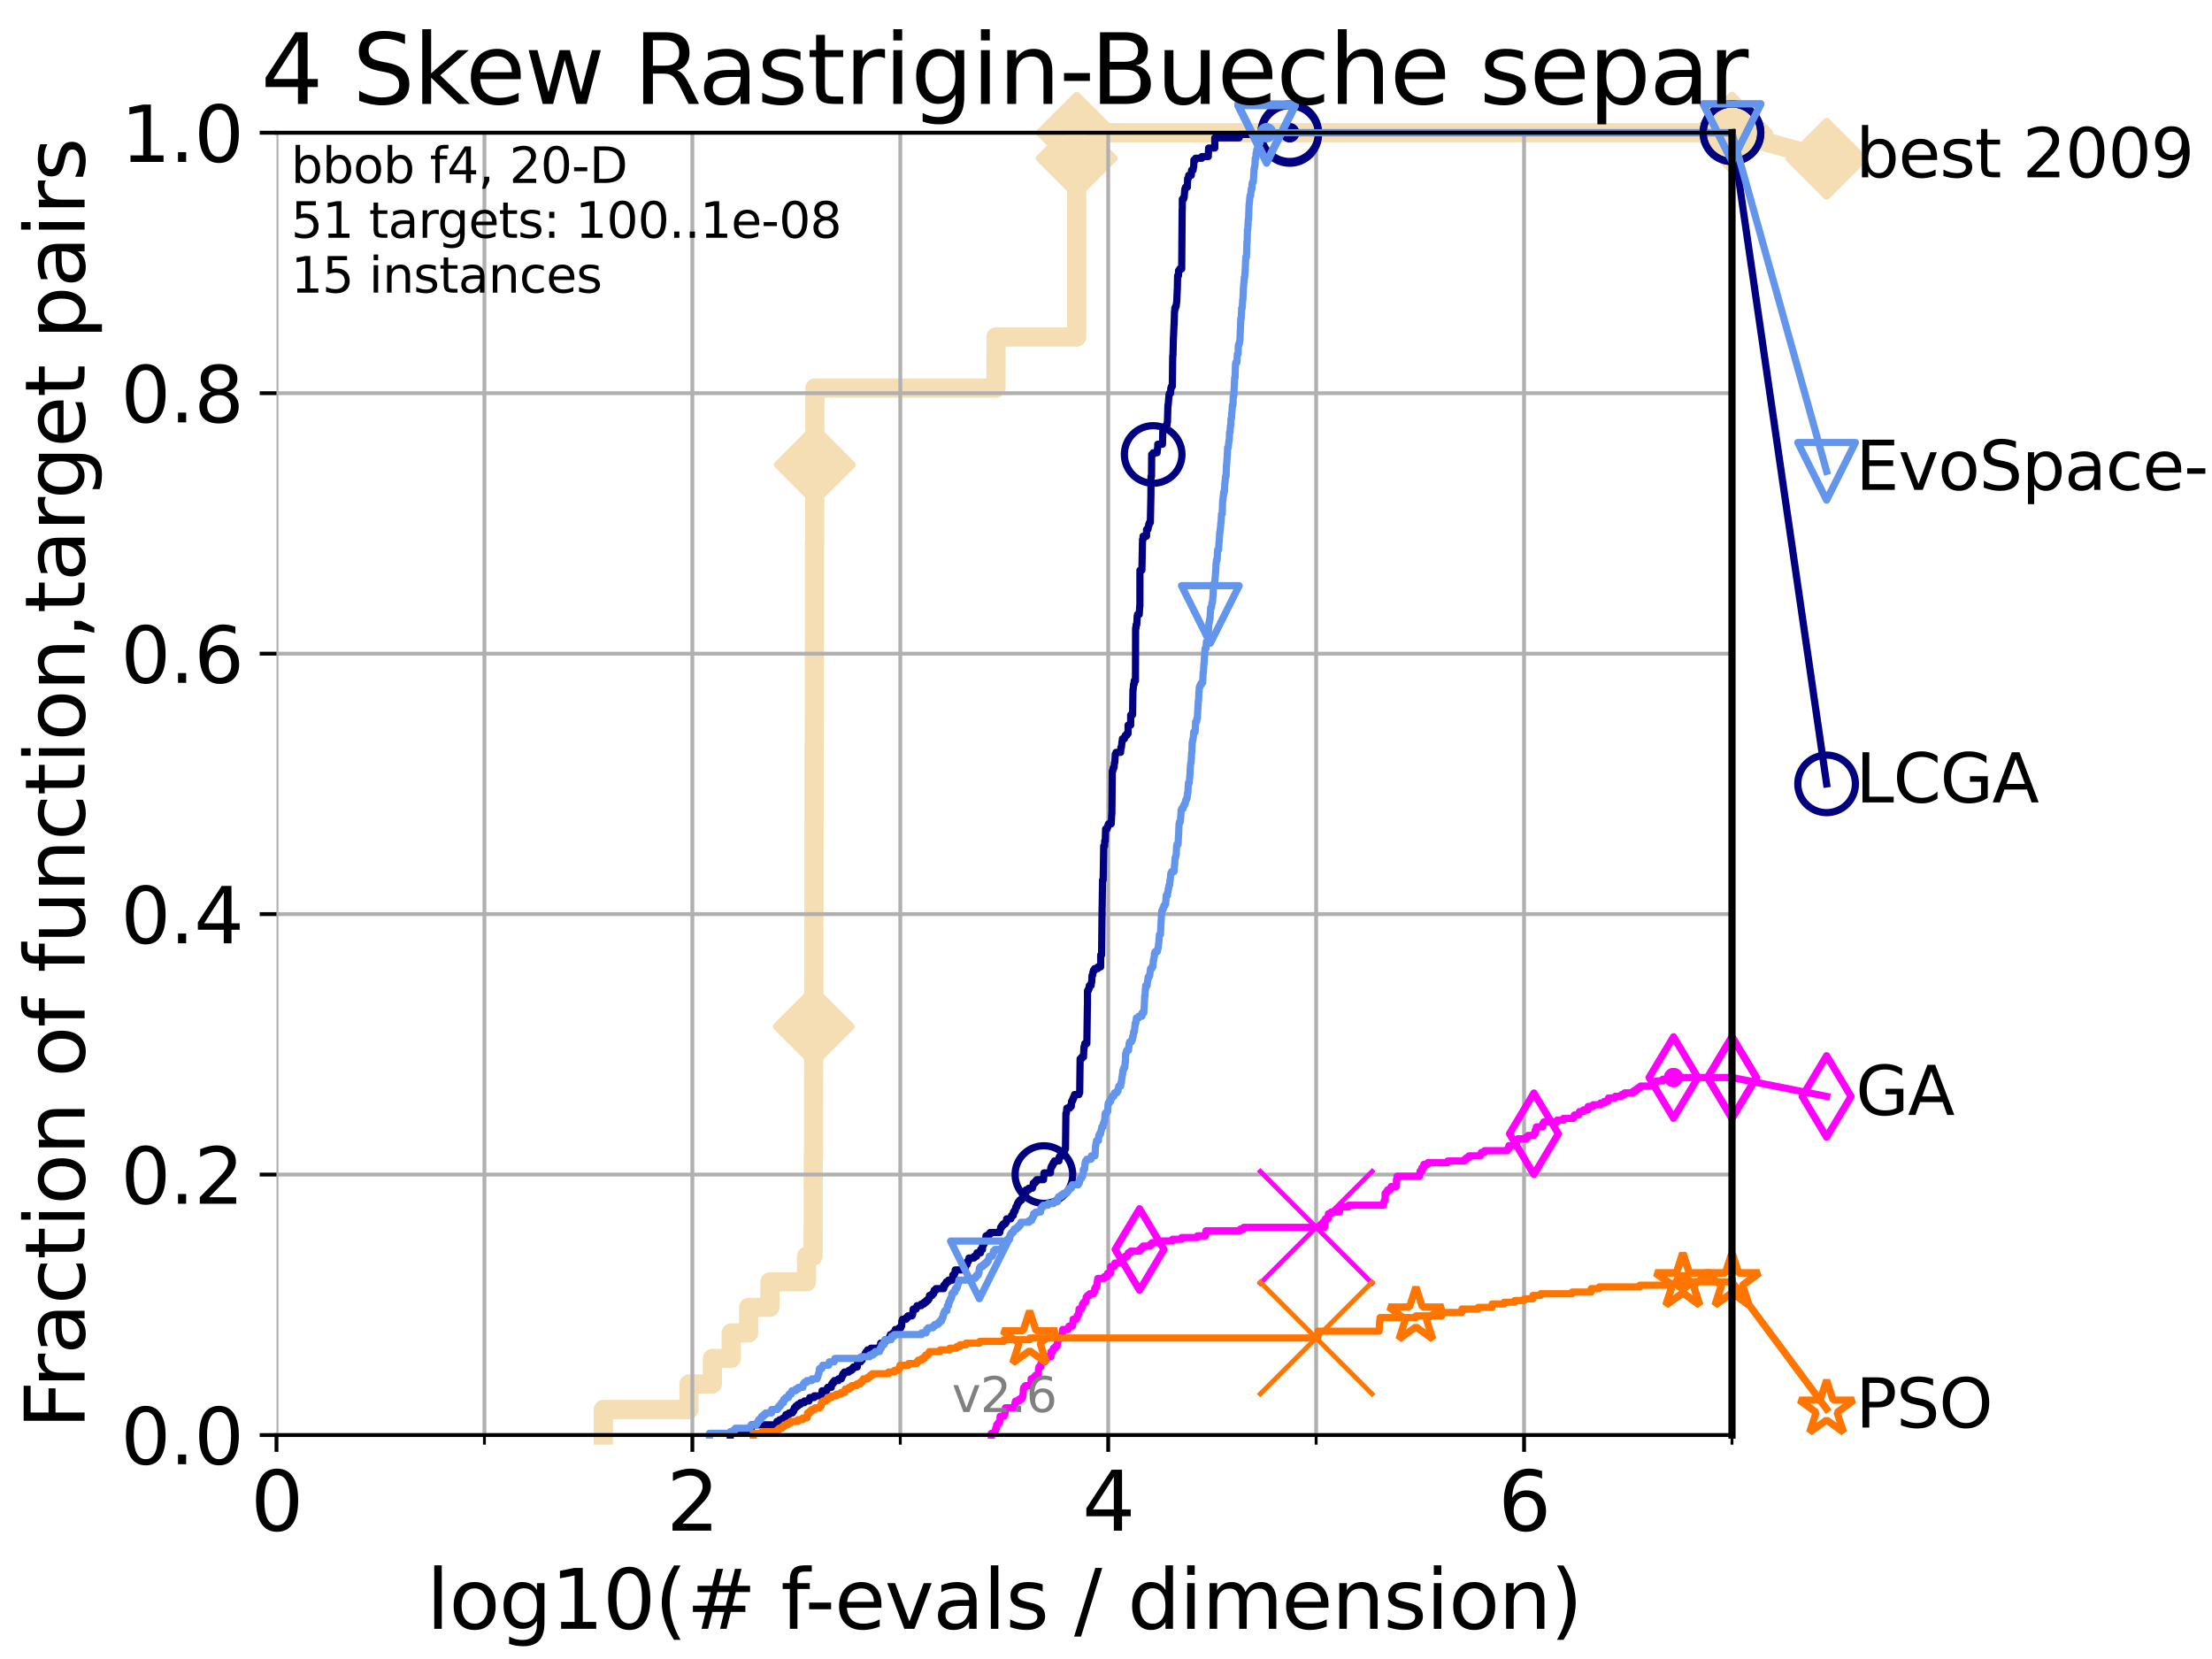 <?xml version="1.0" encoding="utf-8" standalone="no"?>
<!DOCTYPE svg PUBLIC "-//W3C//DTD SVG 1.1//EN"
  "http://www.w3.org/Graphics/SVG/1.1/DTD/svg11.dtd">
<svg xmlns:xlink="http://www.w3.org/1999/xlink" width="460.8pt" height="345.6pt" viewBox="0 0 460.8 345.6" xmlns="http://www.w3.org/2000/svg" version="1.1">
 <defs>
  <style type="text/css">*{stroke-linejoin: round; stroke-linecap: butt}</style>
 </defs>
 <g id="figure_1">
  <g id="patch_1">
   <path d="M 0 345.6 
L 460.8 345.6 
L 460.8 0 
L 0 0 
z
" style="fill: #ffffff"/>
  </g>
  <g id="axes_1">
   <g id="patch_2">
    <path d="M 57.6 298.944 
L 360.806 298.944 
L 360.806 27.648 
L 57.6 27.648 
z
" style="fill: #ffffff"/>
   </g>
   <g id="line2d_1">
    <path d="M 125.679 298.944 
L 125.679 293.624 
L 143.531 293.624 
L 143.531 288.305 
L 148.398 288.305 
L 148.398 282.985 
L 152.328 282.985 
L 152.328 277.666 
L 155.955 277.666 
L 155.955 272.346 
L 160.391 272.346 
L 160.391 267.027 
L 168.021 267.027 
L 168.021 261.707 
L 169.386 261.707 
L 169.386 256.388 
L 169.398 256.388 
L 169.398 245.749 
L 169.413 245.749 
L 169.413 240.429 
L 169.477 240.429 
L 169.477 235.11 
L 169.479 235.11 
L 169.479 229.79 
L 169.482 229.79 
L 169.482 224.471 
L 169.499 224.471 
L 169.499 219.151 
L 169.507 219.151 
L 169.507 213.832 
L 169.516 213.832 
L 169.516 208.512 
L 169.526 208.512 
L 169.526 203.192 
L 169.529 203.192 
L 169.529 197.873 
L 169.531 197.873 
L 169.531 192.553 
L 169.556 192.553 
L 169.556 187.234 
L 169.563 187.234 
L 169.563 176.595 
L 169.565 176.595 
L 169.565 171.275 
L 169.59 171.275 
L 169.59 155.317 
L 169.629 155.317 
L 169.629 149.997 
L 169.646 149.997 
L 169.646 144.678 
L 169.648 144.678 
L 169.648 134.039 
L 169.67 134.039 
L 169.67 123.4 
L 169.673 123.4 
L 169.673 112.76 
L 169.731 112.76 
L 169.731 107.441 
L 169.738 107.441 
L 169.738 102.121 
L 169.743 102.121 
L 169.743 96.802 
L 169.748 96.802 
L 169.748 91.482 
L 169.75 91.482 
L 169.75 86.163 
L 169.753 86.163 
L 169.753 80.843 
L 207.487 80.843 
L 207.487 75.524 
L 207.488 75.524 
L 207.488 70.204 
L 224.293 70.204 
L 224.293 54.246 
L 224.293 54.246 
L 224.293 38.287 
L 224.294 38.287 
L 224.294 32.968 
L 224.294 32.968 
L 224.294 27.648 
L 360.806 27.648 
" style="fill: none; stroke: #f5deb3; stroke-width: 4; stroke-linecap: square"/>
   </g>
   <g id="line2d_2">
    <defs>
     <path id="ma4418cddc6" d="M 0 7.778 
L 7.778 0 
L 0 -7.778 
L -7.778 0 
z
" style="stroke: #f5deb3; stroke-width: 1.5; stroke-linejoin: miter"/>
    </defs>
    <g>
     <use xlink:href="#ma4418cddc6" x="169.516" y="213.832" style="fill: #f5deb3; stroke: #f5deb3; stroke-width: 1.5; stroke-linejoin: miter"/>
     <use xlink:href="#ma4418cddc6" x="169.743" y="96.802" style="fill: #f5deb3; stroke: #f5deb3; stroke-width: 1.5; stroke-linejoin: miter"/>
     <use xlink:href="#ma4418cddc6" x="224.294" y="32.968" style="fill: #f5deb3; stroke: #f5deb3; stroke-width: 1.5; stroke-linejoin: miter"/>
     <use xlink:href="#ma4418cddc6" x="224.294" y="27.648" style="fill: #f5deb3; stroke: #f5deb3; stroke-width: 1.5; stroke-linejoin: miter"/>
     <use xlink:href="#ma4418cddc6" x="360.806" y="27.648" style="fill: #f5deb3; stroke: #f5deb3; stroke-width: 1.5; stroke-linejoin: miter"/>
    </g>
   </g>
   <g id="line2d_3">
    <path style="fill: none; stroke: #f5deb3; stroke-width: 4; stroke-linecap: square"/>
    <g/>
   </g>
   <g id="line2d_4">
    <path d="M 360.806 27.648 
L 380.515 33.074 
" style="fill: none; stroke: #f5deb3; stroke-width: 4; stroke-linecap: square"/>
    <g>
     <use xlink:href="#ma4418cddc6" x="360.806" y="27.648" style="fill: #f5deb3; stroke: #f5deb3; stroke-width: 1.5; stroke-linejoin: miter"/>
     <use xlink:href="#ma4418cddc6" x="380.515" y="33.074" style="fill: #f5deb3; stroke: #f5deb3; stroke-width: 1.5; stroke-linejoin: miter"/>
    </g>
   </g>
   <g id="matplotlib.axis_1">
    <g id="xtick_1">
     <g id="line2d_5">
      <path d="M 57.6 298.944 
L 57.6 27.648 
" clip-path="url(#p13e362cc02)" style="fill: none; stroke: #b0b0b0; stroke-width: 0.8; stroke-linecap: square"/>
     </g>
     <g id="line2d_6">
      <defs>
       <path id="m7939bbf652" d="M 0 0 
L 0 3.5 
" style="stroke: #000000; stroke-width: 0.8"/>
      </defs>
      <g>
       <use xlink:href="#m7939bbf652" x="57.6" y="298.944" style="stroke: #000000; stroke-width: 0.8"/>
      </g>
     </g>
     <g id="text_1">
      <!-- 0 -->
      <g transform="translate(52.192 318.861)scale(0.17 -0.17)">
       <defs>
        <path id="DejaVuSans-30" d="M 2034 4250 
Q 1547 4250 1301 3770 
Q 1056 3291 1056 2328 
Q 1056 1369 1301 889 
Q 1547 409 2034 409 
Q 2525 409 2770 889 
Q 3016 1369 3016 2328 
Q 3016 3291 2770 3770 
Q 2525 4250 2034 4250 
z
M 2034 4750 
Q 2819 4750 3233 4129 
Q 3647 3509 3647 2328 
Q 3647 1150 3233 529 
Q 2819 -91 2034 -91 
Q 1250 -91 836 529 
Q 422 1150 422 2328 
Q 422 3509 836 4129 
Q 1250 4750 2034 4750 
z
" transform="scale(0.016)"/>
       </defs>
       <use xlink:href="#DejaVuSans-30"/>
      </g>
     </g>
    </g>
    <g id="xtick_2">
     <g id="line2d_7">
      <path d="M 144.23 298.944 
L 144.23 27.648 
" clip-path="url(#p13e362cc02)" style="fill: none; stroke: #b0b0b0; stroke-width: 0.8; stroke-linecap: square"/>
     </g>
     <g id="line2d_8">
      <g>
       <use xlink:href="#m7939bbf652" x="144.23" y="298.944" style="stroke: #000000; stroke-width: 0.8"/>
      </g>
     </g>
     <g id="text_2">
      <!-- 2 -->
      <g transform="translate(138.822 318.861)scale(0.17 -0.17)">
       <defs>
        <path id="DejaVuSans-32" d="M 1228 531 
L 3431 531 
L 3431 0 
L 469 0 
L 469 531 
Q 828 903 1448 1529 
Q 2069 2156 2228 2338 
Q 2531 2678 2651 2914 
Q 2772 3150 2772 3378 
Q 2772 3750 2511 3984 
Q 2250 4219 1831 4219 
Q 1534 4219 1204 4116 
Q 875 4013 500 3803 
L 500 4441 
Q 881 4594 1212 4672 
Q 1544 4750 1819 4750 
Q 2544 4750 2975 4387 
Q 3406 4025 3406 3419 
Q 3406 3131 3298 2873 
Q 3191 2616 2906 2266 
Q 2828 2175 2409 1742 
Q 1991 1309 1228 531 
z
" transform="scale(0.016)"/>
       </defs>
       <use xlink:href="#DejaVuSans-32"/>
      </g>
     </g>
    </g>
    <g id="xtick_3">
     <g id="line2d_9">
      <path d="M 230.861 298.944 
L 230.861 27.648 
" clip-path="url(#p13e362cc02)" style="fill: none; stroke: #b0b0b0; stroke-width: 0.8; stroke-linecap: square"/>
     </g>
     <g id="line2d_10">
      <g>
       <use xlink:href="#m7939bbf652" x="230.861" y="298.944" style="stroke: #000000; stroke-width: 0.8"/>
      </g>
     </g>
     <g id="text_3">
      <!-- 4 -->
      <g transform="translate(225.453 318.861)scale(0.17 -0.17)">
       <defs>
        <path id="DejaVuSans-34" d="M 2419 4116 
L 825 1625 
L 2419 1625 
L 2419 4116 
z
M 2253 4666 
L 3047 4666 
L 3047 1625 
L 3713 1625 
L 3713 1100 
L 3047 1100 
L 3047 0 
L 2419 0 
L 2419 1100 
L 313 1100 
L 313 1709 
L 2253 4666 
z
" transform="scale(0.016)"/>
       </defs>
       <use xlink:href="#DejaVuSans-34"/>
      </g>
     </g>
    </g>
    <g id="xtick_4">
     <g id="line2d_11">
      <path d="M 317.491 298.944 
L 317.491 27.648 
" clip-path="url(#p13e362cc02)" style="fill: none; stroke: #b0b0b0; stroke-width: 0.8; stroke-linecap: square"/>
     </g>
     <g id="line2d_12">
      <g>
       <use xlink:href="#m7939bbf652" x="317.491" y="298.944" style="stroke: #000000; stroke-width: 0.8"/>
      </g>
     </g>
     <g id="text_4">
      <!-- 6 -->
      <g transform="translate(312.083 318.861)scale(0.17 -0.17)">
       <defs>
        <path id="DejaVuSans-36" d="M 2113 2584 
Q 1688 2584 1439 2293 
Q 1191 2003 1191 1497 
Q 1191 994 1439 701 
Q 1688 409 2113 409 
Q 2538 409 2786 701 
Q 3034 994 3034 1497 
Q 3034 2003 2786 2293 
Q 2538 2584 2113 2584 
z
M 3366 4563 
L 3366 3988 
Q 3128 4100 2886 4159 
Q 2644 4219 2406 4219 
Q 1781 4219 1451 3797 
Q 1122 3375 1075 2522 
Q 1259 2794 1537 2939 
Q 1816 3084 2150 3084 
Q 2853 3084 3261 2657 
Q 3669 2231 3669 1497 
Q 3669 778 3244 343 
Q 2819 -91 2113 -91 
Q 1303 -91 875 529 
Q 447 1150 447 2328 
Q 447 3434 972 4092 
Q 1497 4750 2381 4750 
Q 2619 4750 2861 4703 
Q 3103 4656 3366 4563 
z
" transform="scale(0.016)"/>
       </defs>
       <use xlink:href="#DejaVuSans-36"/>
      </g>
     </g>
    </g>
    <g id="xtick_5">
     <g id="line2d_13">
      <path d="M 100.915 298.944 
L 100.915 27.648 
" clip-path="url(#p13e362cc02)" style="fill: none; stroke: #b0b0b0; stroke-width: 0.8; stroke-linecap: square"/>
     </g>
     <g id="line2d_14">
      <defs>
       <path id="mc31e6a8f45" d="M 0 0 
L 0 2 
" style="stroke: #000000; stroke-width: 0.6"/>
      </defs>
      <g>
       <use xlink:href="#mc31e6a8f45" x="100.915" y="298.944" style="stroke: #000000; stroke-width: 0.6"/>
      </g>
     </g>
    </g>
    <g id="xtick_6">
     <g id="line2d_15">
      <path d="M 187.546 298.944 
L 187.546 27.648 
" clip-path="url(#p13e362cc02)" style="fill: none; stroke: #b0b0b0; stroke-width: 0.8; stroke-linecap: square"/>
     </g>
     <g id="line2d_16">
      <g>
       <use xlink:href="#mc31e6a8f45" x="187.546" y="298.944" style="stroke: #000000; stroke-width: 0.6"/>
      </g>
     </g>
    </g>
    <g id="xtick_7">
     <g id="line2d_17">
      <path d="M 274.176 298.944 
L 274.176 27.648 
" clip-path="url(#p13e362cc02)" style="fill: none; stroke: #b0b0b0; stroke-width: 0.8; stroke-linecap: square"/>
     </g>
     <g id="line2d_18">
      <g>
       <use xlink:href="#mc31e6a8f45" x="274.176" y="298.944" style="stroke: #000000; stroke-width: 0.6"/>
      </g>
     </g>
    </g>
    <g id="xtick_8">
     <g id="line2d_19">
      <path d="M 360.806 298.944 
L 360.806 27.648 
" clip-path="url(#p13e362cc02)" style="fill: none; stroke: #b0b0b0; stroke-width: 0.8; stroke-linecap: square"/>
     </g>
     <g id="line2d_20">
      <g>
       <use xlink:href="#mc31e6a8f45" x="360.806" y="298.944" style="stroke: #000000; stroke-width: 0.6"/>
      </g>
     </g>
    </g>
    <g id="text_5">
     <!-- log10(# f-evals / dimension) -->
     <g transform="translate(88.823 339.314)scale(0.17 -0.17)">
      <defs>
       <path id="DejaVuSans-6c" d="M 603 4863 
L 1178 4863 
L 1178 0 
L 603 0 
L 603 4863 
z
" transform="scale(0.016)"/>
       <path id="DejaVuSans-6f" d="M 1959 3097 
Q 1497 3097 1228 2736 
Q 959 2375 959 1747 
Q 959 1119 1226 758 
Q 1494 397 1959 397 
Q 2419 397 2687 759 
Q 2956 1122 2956 1747 
Q 2956 2369 2687 2733 
Q 2419 3097 1959 3097 
z
M 1959 3584 
Q 2709 3584 3137 3096 
Q 3566 2609 3566 1747 
Q 3566 888 3137 398 
Q 2709 -91 1959 -91 
Q 1206 -91 779 398 
Q 353 888 353 1747 
Q 353 2609 779 3096 
Q 1206 3584 1959 3584 
z
" transform="scale(0.016)"/>
       <path id="DejaVuSans-67" d="M 2906 1791 
Q 2906 2416 2648 2759 
Q 2391 3103 1925 3103 
Q 1463 3103 1205 2759 
Q 947 2416 947 1791 
Q 947 1169 1205 825 
Q 1463 481 1925 481 
Q 2391 481 2648 825 
Q 2906 1169 2906 1791 
z
M 3481 434 
Q 3481 -459 3084 -895 
Q 2688 -1331 1869 -1331 
Q 1566 -1331 1297 -1286 
Q 1028 -1241 775 -1147 
L 775 -588 
Q 1028 -725 1275 -790 
Q 1522 -856 1778 -856 
Q 2344 -856 2625 -561 
Q 2906 -266 2906 331 
L 2906 616 
Q 2728 306 2450 153 
Q 2172 0 1784 0 
Q 1141 0 747 490 
Q 353 981 353 1791 
Q 353 2603 747 3093 
Q 1141 3584 1784 3584 
Q 2172 3584 2450 3431 
Q 2728 3278 2906 2969 
L 2906 3500 
L 3481 3500 
L 3481 434 
z
" transform="scale(0.016)"/>
       <path id="DejaVuSans-31" d="M 794 531 
L 1825 531 
L 1825 4091 
L 703 3866 
L 703 4441 
L 1819 4666 
L 2450 4666 
L 2450 531 
L 3481 531 
L 3481 0 
L 794 0 
L 794 531 
z
" transform="scale(0.016)"/>
       <path id="DejaVuSans-28" d="M 1984 4856 
Q 1566 4138 1362 3434 
Q 1159 2731 1159 2009 
Q 1159 1288 1364 580 
Q 1569 -128 1984 -844 
L 1484 -844 
Q 1016 -109 783 600 
Q 550 1309 550 2009 
Q 550 2706 781 3412 
Q 1013 4119 1484 4856 
L 1984 4856 
z
" transform="scale(0.016)"/>
       <path id="DejaVuSans-23" d="M 3272 2816 
L 2363 2816 
L 2100 1772 
L 3016 1772 
L 3272 2816 
z
M 2803 4594 
L 2478 3297 
L 3391 3297 
L 3719 4594 
L 4219 4594 
L 3897 3297 
L 4872 3297 
L 4872 2816 
L 3775 2816 
L 3519 1772 
L 4513 1772 
L 4513 1294 
L 3397 1294 
L 3072 0 
L 2572 0 
L 2894 1294 
L 1978 1294 
L 1656 0 
L 1153 0 
L 1478 1294 
L 494 1294 
L 494 1772 
L 1594 1772 
L 1856 2816 
L 850 2816 
L 850 3297 
L 1978 3297 
L 2297 4594 
L 2803 4594 
z
" transform="scale(0.016)"/>
       <path id="DejaVuSans-20" transform="scale(0.016)"/>
       <path id="DejaVuSans-66" d="M 2375 4863 
L 2375 4384 
L 1825 4384 
Q 1516 4384 1395 4259 
Q 1275 4134 1275 3809 
L 1275 3500 
L 2222 3500 
L 2222 3053 
L 1275 3053 
L 1275 0 
L 697 0 
L 697 3053 
L 147 3053 
L 147 3500 
L 697 3500 
L 697 3744 
Q 697 4328 969 4595 
Q 1241 4863 1831 4863 
L 2375 4863 
z
" transform="scale(0.016)"/>
       <path id="DejaVuSans-2d" d="M 313 2009 
L 1997 2009 
L 1997 1497 
L 313 1497 
L 313 2009 
z
" transform="scale(0.016)"/>
       <path id="DejaVuSans-65" d="M 3597 1894 
L 3597 1613 
L 953 1613 
Q 991 1019 1311 708 
Q 1631 397 2203 397 
Q 2534 397 2845 478 
Q 3156 559 3463 722 
L 3463 178 
Q 3153 47 2828 -22 
Q 2503 -91 2169 -91 
Q 1331 -91 842 396 
Q 353 884 353 1716 
Q 353 2575 817 3079 
Q 1281 3584 2069 3584 
Q 2775 3584 3186 3129 
Q 3597 2675 3597 1894 
z
M 3022 2063 
Q 3016 2534 2758 2815 
Q 2500 3097 2075 3097 
Q 1594 3097 1305 2825 
Q 1016 2553 972 2059 
L 3022 2063 
z
" transform="scale(0.016)"/>
       <path id="DejaVuSans-76" d="M 191 3500 
L 800 3500 
L 1894 563 
L 2988 3500 
L 3597 3500 
L 2284 0 
L 1503 0 
L 191 3500 
z
" transform="scale(0.016)"/>
       <path id="DejaVuSans-61" d="M 2194 1759 
Q 1497 1759 1228 1600 
Q 959 1441 959 1056 
Q 959 750 1161 570 
Q 1363 391 1709 391 
Q 2188 391 2477 730 
Q 2766 1069 2766 1631 
L 2766 1759 
L 2194 1759 
z
M 3341 1997 
L 3341 0 
L 2766 0 
L 2766 531 
Q 2569 213 2275 61 
Q 1981 -91 1556 -91 
Q 1019 -91 701 211 
Q 384 513 384 1019 
Q 384 1609 779 1909 
Q 1175 2209 1959 2209 
L 2766 2209 
L 2766 2266 
Q 2766 2663 2505 2880 
Q 2244 3097 1772 3097 
Q 1472 3097 1187 3025 
Q 903 2953 641 2809 
L 641 3341 
Q 956 3463 1253 3523 
Q 1550 3584 1831 3584 
Q 2591 3584 2966 3190 
Q 3341 2797 3341 1997 
z
" transform="scale(0.016)"/>
       <path id="DejaVuSans-73" d="M 2834 3397 
L 2834 2853 
Q 2591 2978 2328 3040 
Q 2066 3103 1784 3103 
Q 1356 3103 1142 2972 
Q 928 2841 928 2578 
Q 928 2378 1081 2264 
Q 1234 2150 1697 2047 
L 1894 2003 
Q 2506 1872 2764 1633 
Q 3022 1394 3022 966 
Q 3022 478 2636 193 
Q 2250 -91 1575 -91 
Q 1294 -91 989 -36 
Q 684 19 347 128 
L 347 722 
Q 666 556 975 473 
Q 1284 391 1588 391 
Q 1994 391 2212 530 
Q 2431 669 2431 922 
Q 2431 1156 2273 1281 
Q 2116 1406 1581 1522 
L 1381 1569 
Q 847 1681 609 1914 
Q 372 2147 372 2553 
Q 372 3047 722 3315 
Q 1072 3584 1716 3584 
Q 2034 3584 2315 3537 
Q 2597 3491 2834 3397 
z
" transform="scale(0.016)"/>
       <path id="DejaVuSans-2f" d="M 1625 4666 
L 2156 4666 
L 531 -594 
L 0 -594 
L 1625 4666 
z
" transform="scale(0.016)"/>
       <path id="DejaVuSans-64" d="M 2906 2969 
L 2906 4863 
L 3481 4863 
L 3481 0 
L 2906 0 
L 2906 525 
Q 2725 213 2448 61 
Q 2172 -91 1784 -91 
Q 1150 -91 751 415 
Q 353 922 353 1747 
Q 353 2572 751 3078 
Q 1150 3584 1784 3584 
Q 2172 3584 2448 3432 
Q 2725 3281 2906 2969 
z
M 947 1747 
Q 947 1113 1208 752 
Q 1469 391 1925 391 
Q 2381 391 2643 752 
Q 2906 1113 2906 1747 
Q 2906 2381 2643 2742 
Q 2381 3103 1925 3103 
Q 1469 3103 1208 2742 
Q 947 2381 947 1747 
z
" transform="scale(0.016)"/>
       <path id="DejaVuSans-69" d="M 603 3500 
L 1178 3500 
L 1178 0 
L 603 0 
L 603 3500 
z
M 603 4863 
L 1178 4863 
L 1178 4134 
L 603 4134 
L 603 4863 
z
" transform="scale(0.016)"/>
       <path id="DejaVuSans-6d" d="M 3328 2828 
Q 3544 3216 3844 3400 
Q 4144 3584 4550 3584 
Q 5097 3584 5394 3201 
Q 5691 2819 5691 2113 
L 5691 0 
L 5113 0 
L 5113 2094 
Q 5113 2597 4934 2840 
Q 4756 3084 4391 3084 
Q 3944 3084 3684 2787 
Q 3425 2491 3425 1978 
L 3425 0 
L 2847 0 
L 2847 2094 
Q 2847 2600 2669 2842 
Q 2491 3084 2119 3084 
Q 1678 3084 1418 2786 
Q 1159 2488 1159 1978 
L 1159 0 
L 581 0 
L 581 3500 
L 1159 3500 
L 1159 2956 
Q 1356 3278 1631 3431 
Q 1906 3584 2284 3584 
Q 2666 3584 2933 3390 
Q 3200 3197 3328 2828 
z
" transform="scale(0.016)"/>
       <path id="DejaVuSans-6e" d="M 3513 2113 
L 3513 0 
L 2938 0 
L 2938 2094 
Q 2938 2591 2744 2837 
Q 2550 3084 2163 3084 
Q 1697 3084 1428 2787 
Q 1159 2491 1159 1978 
L 1159 0 
L 581 0 
L 581 3500 
L 1159 3500 
L 1159 2956 
Q 1366 3272 1645 3428 
Q 1925 3584 2291 3584 
Q 2894 3584 3203 3211 
Q 3513 2838 3513 2113 
z
" transform="scale(0.016)"/>
       <path id="DejaVuSans-29" d="M 513 4856 
L 1013 4856 
Q 1481 4119 1714 3412 
Q 1947 2706 1947 2009 
Q 1947 1309 1714 600 
Q 1481 -109 1013 -844 
L 513 -844 
Q 928 -128 1133 580 
Q 1338 1288 1338 2009 
Q 1338 2731 1133 3434 
Q 928 4138 513 4856 
z
" transform="scale(0.016)"/>
      </defs>
      <use xlink:href="#DejaVuSans-6c"/>
      <use xlink:href="#DejaVuSans-6f" x="27.783"/>
      <use xlink:href="#DejaVuSans-67" x="88.965"/>
      <use xlink:href="#DejaVuSans-31" x="152.441"/>
      <use xlink:href="#DejaVuSans-30" x="216.064"/>
      <use xlink:href="#DejaVuSans-28" x="279.688"/>
      <use xlink:href="#DejaVuSans-23" x="318.701"/>
      <use xlink:href="#DejaVuSans-20" x="402.49"/>
      <use xlink:href="#DejaVuSans-66" x="434.277"/>
      <use xlink:href="#DejaVuSans-2d" x="463.982"/>
      <use xlink:href="#DejaVuSans-65" x="500.066"/>
      <use xlink:href="#DejaVuSans-76" x="561.59"/>
      <use xlink:href="#DejaVuSans-61" x="620.77"/>
      <use xlink:href="#DejaVuSans-6c" x="682.049"/>
      <use xlink:href="#DejaVuSans-73" x="709.832"/>
      <use xlink:href="#DejaVuSans-20" x="761.932"/>
      <use xlink:href="#DejaVuSans-2f" x="793.719"/>
      <use xlink:href="#DejaVuSans-20" x="827.41"/>
      <use xlink:href="#DejaVuSans-64" x="859.197"/>
      <use xlink:href="#DejaVuSans-69" x="922.674"/>
      <use xlink:href="#DejaVuSans-6d" x="950.457"/>
      <use xlink:href="#DejaVuSans-65" x="1047.869"/>
      <use xlink:href="#DejaVuSans-6e" x="1109.393"/>
      <use xlink:href="#DejaVuSans-73" x="1172.771"/>
      <use xlink:href="#DejaVuSans-69" x="1224.871"/>
      <use xlink:href="#DejaVuSans-6f" x="1252.654"/>
      <use xlink:href="#DejaVuSans-6e" x="1313.836"/>
      <use xlink:href="#DejaVuSans-29" x="1377.215"/>
     </g>
    </g>
   </g>
   <g id="matplotlib.axis_2">
    <g id="ytick_1">
     <g id="line2d_21">
      <path d="M 57.6 298.944 
L 360.806 298.944 
" clip-path="url(#p13e362cc02)" style="fill: none; stroke: #b0b0b0; stroke-width: 0.8; stroke-linecap: square"/>
     </g>
     <g id="line2d_22">
      <defs>
       <path id="mbb655d8945" d="M 0 0 
L -3.5 0 
" style="stroke: #000000; stroke-width: 0.8"/>
      </defs>
      <g>
       <use xlink:href="#mbb655d8945" x="57.6" y="298.944" style="stroke: #000000; stroke-width: 0.8"/>
      </g>
     </g>
     <g id="text_6">
      <!-- 0.0 -->
      <g transform="translate(25.155 305.023)scale(0.16 -0.16)">
       <defs>
        <path id="DejaVuSans-2e" d="M 684 794 
L 1344 794 
L 1344 0 
L 684 0 
L 684 794 
z
" transform="scale(0.016)"/>
       </defs>
       <use xlink:href="#DejaVuSans-30"/>
       <use xlink:href="#DejaVuSans-2e" x="63.623"/>
       <use xlink:href="#DejaVuSans-30" x="95.41"/>
      </g>
     </g>
    </g>
    <g id="ytick_2">
     <g id="line2d_23">
      <path d="M 57.6 244.685 
L 360.806 244.685 
" clip-path="url(#p13e362cc02)" style="fill: none; stroke: #b0b0b0; stroke-width: 0.8; stroke-linecap: square"/>
     </g>
     <g id="line2d_24">
      <g>
       <use xlink:href="#mbb655d8945" x="57.6" y="244.685" style="stroke: #000000; stroke-width: 0.8"/>
      </g>
     </g>
     <g id="text_7">
      <!-- 0.2 -->
      <g transform="translate(25.155 250.764)scale(0.16 -0.16)">
       <use xlink:href="#DejaVuSans-30"/>
       <use xlink:href="#DejaVuSans-2e" x="63.623"/>
       <use xlink:href="#DejaVuSans-32" x="95.41"/>
      </g>
     </g>
    </g>
    <g id="ytick_3">
     <g id="line2d_25">
      <path d="M 57.6 190.426 
L 360.806 190.426 
" clip-path="url(#p13e362cc02)" style="fill: none; stroke: #b0b0b0; stroke-width: 0.8; stroke-linecap: square"/>
     </g>
     <g id="line2d_26">
      <g>
       <use xlink:href="#mbb655d8945" x="57.6" y="190.426" style="stroke: #000000; stroke-width: 0.8"/>
      </g>
     </g>
     <g id="text_8">
      <!-- 0.4 -->
      <g transform="translate(25.155 196.504)scale(0.16 -0.16)">
       <use xlink:href="#DejaVuSans-30"/>
       <use xlink:href="#DejaVuSans-2e" x="63.623"/>
       <use xlink:href="#DejaVuSans-34" x="95.41"/>
      </g>
     </g>
    </g>
    <g id="ytick_4">
     <g id="line2d_27">
      <path d="M 57.6 136.166 
L 360.806 136.166 
" clip-path="url(#p13e362cc02)" style="fill: none; stroke: #b0b0b0; stroke-width: 0.8; stroke-linecap: square"/>
     </g>
     <g id="line2d_28">
      <g>
       <use xlink:href="#mbb655d8945" x="57.6" y="136.166" style="stroke: #000000; stroke-width: 0.8"/>
      </g>
     </g>
     <g id="text_9">
      <!-- 0.6 -->
      <g transform="translate(25.155 142.245)scale(0.16 -0.16)">
       <use xlink:href="#DejaVuSans-30"/>
       <use xlink:href="#DejaVuSans-2e" x="63.623"/>
       <use xlink:href="#DejaVuSans-36" x="95.41"/>
      </g>
     </g>
    </g>
    <g id="ytick_5">
     <g id="line2d_29">
      <path d="M 57.6 81.907 
L 360.806 81.907 
" clip-path="url(#p13e362cc02)" style="fill: none; stroke: #b0b0b0; stroke-width: 0.8; stroke-linecap: square"/>
     </g>
     <g id="line2d_30">
      <g>
       <use xlink:href="#mbb655d8945" x="57.6" y="81.907" style="stroke: #000000; stroke-width: 0.8"/>
      </g>
     </g>
     <g id="text_10">
      <!-- 0.8 -->
      <g transform="translate(25.155 87.986)scale(0.16 -0.16)">
       <defs>
        <path id="DejaVuSans-38" d="M 2034 2216 
Q 1584 2216 1326 1975 
Q 1069 1734 1069 1313 
Q 1069 891 1326 650 
Q 1584 409 2034 409 
Q 2484 409 2743 651 
Q 3003 894 3003 1313 
Q 3003 1734 2745 1975 
Q 2488 2216 2034 2216 
z
M 1403 2484 
Q 997 2584 770 2862 
Q 544 3141 544 3541 
Q 544 4100 942 4425 
Q 1341 4750 2034 4750 
Q 2731 4750 3128 4425 
Q 3525 4100 3525 3541 
Q 3525 3141 3298 2862 
Q 3072 2584 2669 2484 
Q 3125 2378 3379 2068 
Q 3634 1759 3634 1313 
Q 3634 634 3220 271 
Q 2806 -91 2034 -91 
Q 1263 -91 848 271 
Q 434 634 434 1313 
Q 434 1759 690 2068 
Q 947 2378 1403 2484 
z
M 1172 3481 
Q 1172 3119 1398 2916 
Q 1625 2713 2034 2713 
Q 2441 2713 2670 2916 
Q 2900 3119 2900 3481 
Q 2900 3844 2670 4047 
Q 2441 4250 2034 4250 
Q 1625 4250 1398 4047 
Q 1172 3844 1172 3481 
z
" transform="scale(0.016)"/>
       </defs>
       <use xlink:href="#DejaVuSans-30"/>
       <use xlink:href="#DejaVuSans-2e" x="63.623"/>
       <use xlink:href="#DejaVuSans-38" x="95.41"/>
      </g>
     </g>
    </g>
    <g id="ytick_6">
     <g id="line2d_31">
      <path d="M 57.6 27.648 
L 360.806 27.648 
" clip-path="url(#p13e362cc02)" style="fill: none; stroke: #b0b0b0; stroke-width: 0.8; stroke-linecap: square"/>
     </g>
     <g id="line2d_32">
      <g>
       <use xlink:href="#mbb655d8945" x="57.6" y="27.648" style="stroke: #000000; stroke-width: 0.8"/>
      </g>
     </g>
     <g id="text_11">
      <!-- 1.0 -->
      <g transform="translate(25.155 33.727)scale(0.16 -0.16)">
       <use xlink:href="#DejaVuSans-31"/>
       <use xlink:href="#DejaVuSans-2e" x="63.623"/>
       <use xlink:href="#DejaVuSans-30" x="95.41"/>
      </g>
     </g>
    </g>
    <g id="text_12">
     <!-- Fraction of function,target pairs -->
     <g transform="translate(17.62 297.681)rotate(-90)scale(0.17 -0.17)">
      <defs>
       <path id="DejaVuSans-46" d="M 628 4666 
L 3309 4666 
L 3309 4134 
L 1259 4134 
L 1259 2759 
L 3109 2759 
L 3109 2228 
L 1259 2228 
L 1259 0 
L 628 0 
L 628 4666 
z
" transform="scale(0.016)"/>
       <path id="DejaVuSans-72" d="M 2631 2963 
Q 2534 3019 2420 3045 
Q 2306 3072 2169 3072 
Q 1681 3072 1420 2755 
Q 1159 2438 1159 1844 
L 1159 0 
L 581 0 
L 581 3500 
L 1159 3500 
L 1159 2956 
Q 1341 3275 1631 3429 
Q 1922 3584 2338 3584 
Q 2397 3584 2469 3576 
Q 2541 3569 2628 3553 
L 2631 2963 
z
" transform="scale(0.016)"/>
       <path id="DejaVuSans-63" d="M 3122 3366 
L 3122 2828 
Q 2878 2963 2633 3030 
Q 2388 3097 2138 3097 
Q 1578 3097 1268 2742 
Q 959 2388 959 1747 
Q 959 1106 1268 751 
Q 1578 397 2138 397 
Q 2388 397 2633 464 
Q 2878 531 3122 666 
L 3122 134 
Q 2881 22 2623 -34 
Q 2366 -91 2075 -91 
Q 1284 -91 818 406 
Q 353 903 353 1747 
Q 353 2603 823 3093 
Q 1294 3584 2113 3584 
Q 2378 3584 2631 3529 
Q 2884 3475 3122 3366 
z
" transform="scale(0.016)"/>
       <path id="DejaVuSans-74" d="M 1172 4494 
L 1172 3500 
L 2356 3500 
L 2356 3053 
L 1172 3053 
L 1172 1153 
Q 1172 725 1289 603 
Q 1406 481 1766 481 
L 2356 481 
L 2356 0 
L 1766 0 
Q 1100 0 847 248 
Q 594 497 594 1153 
L 594 3053 
L 172 3053 
L 172 3500 
L 594 3500 
L 594 4494 
L 1172 4494 
z
" transform="scale(0.016)"/>
       <path id="DejaVuSans-75" d="M 544 1381 
L 544 3500 
L 1119 3500 
L 1119 1403 
Q 1119 906 1312 657 
Q 1506 409 1894 409 
Q 2359 409 2629 706 
Q 2900 1003 2900 1516 
L 2900 3500 
L 3475 3500 
L 3475 0 
L 2900 0 
L 2900 538 
Q 2691 219 2414 64 
Q 2138 -91 1772 -91 
Q 1169 -91 856 284 
Q 544 659 544 1381 
z
M 1991 3584 
L 1991 3584 
z
" transform="scale(0.016)"/>
       <path id="DejaVuSans-2c" d="M 750 794 
L 1409 794 
L 1409 256 
L 897 -744 
L 494 -744 
L 750 256 
L 750 794 
z
" transform="scale(0.016)"/>
       <path id="DejaVuSans-70" d="M 1159 525 
L 1159 -1331 
L 581 -1331 
L 581 3500 
L 1159 3500 
L 1159 2969 
Q 1341 3281 1617 3432 
Q 1894 3584 2278 3584 
Q 2916 3584 3314 3078 
Q 3713 2572 3713 1747 
Q 3713 922 3314 415 
Q 2916 -91 2278 -91 
Q 1894 -91 1617 61 
Q 1341 213 1159 525 
z
M 3116 1747 
Q 3116 2381 2855 2742 
Q 2594 3103 2138 3103 
Q 1681 3103 1420 2742 
Q 1159 2381 1159 1747 
Q 1159 1113 1420 752 
Q 1681 391 2138 391 
Q 2594 391 2855 752 
Q 3116 1113 3116 1747 
z
" transform="scale(0.016)"/>
      </defs>
      <use xlink:href="#DejaVuSans-46"/>
      <use xlink:href="#DejaVuSans-72" x="50.27"/>
      <use xlink:href="#DejaVuSans-61" x="91.383"/>
      <use xlink:href="#DejaVuSans-63" x="152.662"/>
      <use xlink:href="#DejaVuSans-74" x="207.643"/>
      <use xlink:href="#DejaVuSans-69" x="246.852"/>
      <use xlink:href="#DejaVuSans-6f" x="274.635"/>
      <use xlink:href="#DejaVuSans-6e" x="335.816"/>
      <use xlink:href="#DejaVuSans-20" x="399.195"/>
      <use xlink:href="#DejaVuSans-6f" x="430.982"/>
      <use xlink:href="#DejaVuSans-66" x="492.164"/>
      <use xlink:href="#DejaVuSans-20" x="527.369"/>
      <use xlink:href="#DejaVuSans-66" x="559.156"/>
      <use xlink:href="#DejaVuSans-75" x="594.361"/>
      <use xlink:href="#DejaVuSans-6e" x="657.74"/>
      <use xlink:href="#DejaVuSans-63" x="721.119"/>
      <use xlink:href="#DejaVuSans-74" x="776.1"/>
      <use xlink:href="#DejaVuSans-69" x="815.309"/>
      <use xlink:href="#DejaVuSans-6f" x="843.092"/>
      <use xlink:href="#DejaVuSans-6e" x="904.273"/>
      <use xlink:href="#DejaVuSans-2c" x="967.652"/>
      <use xlink:href="#DejaVuSans-74" x="999.439"/>
      <use xlink:href="#DejaVuSans-61" x="1038.648"/>
      <use xlink:href="#DejaVuSans-72" x="1099.928"/>
      <use xlink:href="#DejaVuSans-67" x="1139.291"/>
      <use xlink:href="#DejaVuSans-65" x="1202.768"/>
      <use xlink:href="#DejaVuSans-74" x="1264.291"/>
      <use xlink:href="#DejaVuSans-20" x="1303.5"/>
      <use xlink:href="#DejaVuSans-70" x="1335.287"/>
      <use xlink:href="#DejaVuSans-61" x="1398.764"/>
      <use xlink:href="#DejaVuSans-69" x="1460.043"/>
      <use xlink:href="#DejaVuSans-72" x="1487.826"/>
      <use xlink:href="#DejaVuSans-73" x="1528.939"/>
     </g>
    </g>
   </g>
   <g id="line2d_33">
    <defs>
     <path id="m018647a47b" d="M 0 1.5 
C 0.398 1.5 0.779 1.342 1.061 1.061 
C 1.342 0.779 1.5 0.398 1.5 0 
C 1.5 -0.398 1.342 -0.779 1.061 -1.061 
C 0.779 -1.342 0.398 -1.5 0 -1.5 
C -0.398 -1.5 -0.779 -1.342 -1.061 -1.061 
C -1.342 -0.779 -1.5 -0.398 -1.5 0 
C -1.5 0.398 -1.342 0.779 -1.061 1.061 
C -0.779 1.342 -0.398 1.5 0 1.5 
z
" style="stroke: #f5deb3"/>
    </defs>
    <g>
     <use xlink:href="#m018647a47b" x="224.294" y="27.648" style="fill: #f5deb3; stroke: #f5deb3"/>
     <use xlink:href="#m018647a47b" x="224.294" y="27.648" style="fill: #f5deb3; stroke: #f5deb3"/>
    </g>
   </g>
   <g id="line2d_34">
    <defs>
     <path id="med921a8733" d="M 0 1.5 
C 0.398 1.5 0.779 1.342 1.061 1.061 
C 1.342 0.779 1.5 0.398 1.5 0 
C 1.5 -0.398 1.342 -0.779 1.061 -1.061 
C 0.779 -1.342 0.398 -1.5 0 -1.5 
C -0.398 -1.5 -0.779 -1.342 -1.061 -1.061 
C -1.342 -0.779 -1.5 -0.398 -1.5 0 
C -1.5 0.398 -1.342 0.779 -1.061 1.061 
C -0.779 1.342 -0.398 1.5 0 1.5 
z
" style="stroke: #000080"/>
    </defs>
    <g>
     <use xlink:href="#med921a8733" x="268.673" y="27.648" style="fill: #000080; stroke: #000080"/>
     <use xlink:href="#med921a8733" x="268.673" y="27.648" style="fill: #000080; stroke: #000080"/>
    </g>
   </g>
   <g id="line2d_35">
    <path d="M 152.126 298.944 
L 152.126 298.589 
L 153.369 298.589 
L 153.369 298.235 
L 155.135 298.235 
L 155.135 297.88 
L 156.458 297.88 
L 156.551 297.171 
L 156.575 297.171 
L 156.575 296.816 
L 161.71 296.816 
L 161.71 296.462 
L 161.843 296.462 
L 161.843 296.107 
L 162.403 296.107 
L 162.403 295.752 
L 163.106 295.752 
L 163.106 295.398 
L 163.616 295.398 
L 163.71 294.688 
L 164.36 294.688 
L 164.36 294.334 
L 165.097 294.334 
L 165.097 293.979 
L 165.346 293.979 
L 165.346 293.624 
L 165.468 293.624 
L 165.468 293.27 
L 165.779 293.27 
L 165.779 292.915 
L 166.222 292.915 
L 166.222 292.561 
L 166.747 292.561 
L 166.747 292.206 
L 167.567 292.206 
L 167.567 291.851 
L 168.522 291.851 
L 168.522 291.497 
L 168.669 291.497 
L 168.669 291.142 
L 169.609 291.142 
L 169.609 290.787 
L 171.135 290.787 
L 171.22 290.078 
L 171.253 290.078 
L 171.253 289.723 
L 172.208 289.723 
L 172.208 289.369 
L 172.405 289.369 
L 172.405 289.014 
L 173.178 289.014 
L 173.244 288.305 
L 173.502 288.305 
L 173.502 287.95 
L 173.805 287.95 
L 173.805 287.596 
L 174.662 287.596 
L 174.662 287.241 
L 175.268 287.241 
L 175.268 286.886 
L 175.437 286.886 
L 175.437 286.532 
L 175.592 286.532 
L 175.592 286.177 
L 175.9 286.177 
L 175.9 285.822 
L 176.832 285.822 
L 176.832 285.468 
L 177.428 285.468 
L 177.428 285.113 
L 177.783 285.113 
L 177.783 284.759 
L 178.583 284.759 
L 178.666 283.695 
L 179.3 283.695 
L 179.3 283.34 
L 179.605 283.34 
L 179.651 282.631 
L 180.055 282.631 
L 180.055 282.276 
L 180.231 282.276 
L 180.231 281.922 
L 180.452 281.922 
L 180.452 281.567 
L 180.73 281.567 
L 180.73 281.212 
L 181.434 281.212 
L 181.434 280.858 
L 183.202 280.858 
L 183.202 280.503 
L 183.403 280.503 
L 183.462 279.794 
L 184.241 279.794 
L 184.241 279.439 
L 184.436 279.439 
L 184.436 279.084 
L 185.228 279.084 
L 185.334 278.375 
L 185.49 278.375 
L 185.49 278.021 
L 186.042 278.021 
L 186.042 277.666 
L 186.357 277.666 
L 186.357 277.311 
L 186.504 277.311 
L 186.504 276.957 
L 187.306 276.957 
L 187.306 276.602 
L 187.672 276.602 
L 187.672 276.247 
L 187.819 276.247 
L 187.882 275.183 
L 188.009 275.183 
L 188.009 274.829 
L 188.77 274.829 
L 188.77 274.474 
L 189.117 274.474 
L 189.117 274.12 
L 190.005 274.12 
L 190.005 273.765 
L 190.133 273.765 
L 190.221 272.701 
L 190.857 272.701 
L 190.857 272.346 
L 191.031 272.346 
L 191.031 271.992 
L 191.923 271.992 
L 191.923 271.637 
L 192.5 271.637 
L 192.5 271.282 
L 192.934 271.282 
L 192.934 270.928 
L 193.342 270.928 
L 193.342 270.573 
L 193.58 270.573 
L 193.622 269.864 
L 194.2 269.864 
L 194.2 269.509 
L 194.495 269.509 
L 194.582 268.8 
L 194.964 268.8 
L 194.964 268.445 
L 196.601 268.445 
L 196.618 267.736 
L 196.918 267.736 
L 196.918 267.381 
L 197.145 267.381 
L 197.145 267.027 
L 197.599 267.027 
L 197.599 266.672 
L 198.418 266.672 
L 198.489 265.608 
L 198.798 265.608 
L 198.798 265.254 
L 198.941 265.254 
L 198.989 264.544 
L 200.434 264.544 
L 200.434 264.19 
L 201.091 264.19 
L 201.101 263.48 
L 201.426 263.48 
L 201.516 262.771 
L 201.745 262.771 
L 201.851 262.062 
L 202.931 262.062 
L 202.931 261.707 
L 203.446 261.707 
L 203.511 260.998 
L 204.267 260.998 
L 204.297 260.289 
L 204.674 260.289 
L 204.674 259.579 
L 204.794 259.579 
L 204.794 259.225 
L 204.976 259.225 
L 204.976 258.87 
L 205.159 258.87 
L 205.159 258.516 
L 205.277 258.516 
L 205.352 257.806 
L 205.396 257.806 
L 205.396 257.452 
L 205.944 257.452 
L 205.944 257.097 
L 206.271 257.097 
L 206.271 256.742 
L 208.283 256.742 
L 208.372 256.033 
L 208.453 256.033 
L 208.453 255.678 
L 208.678 255.678 
L 208.678 255.324 
L 208.959 255.324 
L 208.959 254.969 
L 209.428 254.969 
L 209.428 254.615 
L 209.665 254.615 
L 209.697 253.905 
L 210.593 253.905 
L 210.593 253.551 
L 210.727 253.551 
L 210.727 253.196 
L 211.098 253.196 
L 211.113 252.487 
L 211.359 252.487 
L 211.359 252.132 
L 211.524 252.132 
L 211.618 251.423 
L 211.825 251.423 
L 211.825 251.068 
L 211.951 251.068 
L 211.951 250.714 
L 212.138 250.714 
L 212.138 250.359 
L 212.413 250.359 
L 212.413 250.004 
L 212.838 250.004 
L 212.838 249.65 
L 213.005 249.65 
L 213.005 249.295 
L 213.424 249.295 
L 213.424 248.94 
L 213.583 248.94 
L 213.583 248.586 
L 213.703 248.586 
L 213.718 247.877 
L 214.323 247.877 
L 214.323 247.522 
L 215.071 247.522 
L 215.071 247.167 
L 215.186 247.167 
L 215.247 246.458 
L 215.628 246.458 
L 215.628 246.103 
L 215.952 246.103 
L 215.952 245.749 
L 217.39 245.749 
L 217.488 244.33 
L 218.832 244.33 
L 218.906 243.266 
L 219.03 243.266 
L 219.03 242.912 
L 219.247 242.912 
L 219.247 242.557 
L 219.418 242.557 
L 219.418 242.202 
L 219.658 242.202 
L 219.658 241.848 
L 220.594 241.848 
L 220.594 241.138 
L 220.796 241.138 
L 220.796 240.784 
L 221.272 240.784 
L 221.272 240.429 
L 221.459 240.429 
L 221.459 240.075 
L 221.747 240.075 
L 221.793 239.365 
L 221.959 239.365 
L 222.048 231.918 
L 222.146 231.918 
L 222.238 230.854 
L 222.831 230.854 
L 222.831 230.499 
L 223.168 230.499 
L 223.219 229.435 
L 223.405 229.435 
L 223.405 229.081 
L 223.552 229.081 
L 223.552 228.726 
L 223.713 228.726 
L 223.713 228.372 
L 223.837 228.372 
L 223.837 228.017 
L 224.766 228.017 
L 224.766 227.662 
L 224.919 227.662 
L 225.009 220.57 
L 225.326 220.57 
L 225.326 220.215 
L 225.712 220.215 
L 225.808 218.087 
L 225.903 218.087 
L 225.982 217.378 
L 226.412 217.378 
L 226.523 209.576 
L 226.537 209.576 
L 226.546 206.384 
L 226.723 206.384 
L 226.723 206.03 
L 226.873 206.03 
L 226.922 205.32 
L 227.291 205.32 
L 227.359 204.611 
L 227.416 204.611 
L 227.486 203.192 
L 227.61 203.192 
L 227.683 202.483 
L 227.777 202.483 
L 227.777 202.129 
L 228.036 202.129 
L 228.036 201.774 
L 228.707 201.774 
L 228.707 201.419 
L 229.291 201.419 
L 229.296 198.937 
L 229.48 198.937 
L 229.588 189.007 
L 229.599 189.007 
L 229.68 183.333 
L 229.813 183.333 
L 229.919 176.24 
L 230.108 176.24 
L 230.129 175.176 
L 230.247 175.176 
L 230.316 172.694 
L 230.645 172.694 
L 230.645 172.339 
L 230.772 172.339 
L 230.772 171.985 
L 230.893 171.985 
L 230.893 171.63 
L 231.487 171.63 
L 231.594 169.502 
L 231.625 169.502 
L 231.709 160.636 
L 231.811 160.636 
L 231.912 159.927 
L 232.076 159.927 
L 232.159 158.863 
L 232.229 158.863 
L 232.33 157.09 
L 232.492 157.09 
L 232.492 156.735 
L 233.438 156.735 
L 233.512 155.671 
L 233.616 155.671 
L 233.723 154.607 
L 233.738 154.607 
L 233.824 153.898 
L 234.239 153.898 
L 234.239 153.544 
L 234.404 153.544 
L 234.404 153.189 
L 234.744 153.189 
L 234.744 152.834 
L 234.997 152.834 
L 234.997 151.061 
L 235.543 151.061 
L 235.543 148.933 
L 235.936 148.933 
L 236.019 143.614 
L 236.064 143.614 
L 236.139 142.55 
L 236.269 142.55 
L 236.27 141.841 
L 236.537 141.841 
L 236.569 130.847 
L 236.654 130.847 
L 236.676 130.138 
L 236.809 130.138 
L 236.898 128.364 
L 236.961 128.364 
L 236.961 128.01 
L 237.322 128.01 
L 237.425 126.237 
L 237.458 126.237 
L 237.47 118.789 
L 237.882 118.789 
L 237.991 113.115 
L 238.003 113.115 
L 238.003 112.406 
L 238.122 112.406 
L 238.122 111.697 
L 238.843 111.697 
L 238.846 110.278 
L 239.143 110.278 
L 239.238 109.569 
L 239.313 109.569 
L 239.313 109.214 
L 239.44 109.214 
L 239.44 108.859 
L 239.637 108.859 
L 239.746 103.54 
L 239.755 103.54 
L 239.776 99.284 
L 239.881 99.284 
L 239.916 94.674 
L 240.223 94.674 
L 240.223 94.319 
L 241.044 94.319 
L 241.149 93.256 
L 241.181 93.256 
L 241.181 92.546 
L 242.163 92.546 
L 242.257 89 
L 242.865 89 
L 242.865 88.645 
L 243.086 88.645 
L 243.165 87.936 
L 243.199 87.936 
L 243.301 84.39 
L 243.361 84.39 
L 243.462 82.971 
L 243.483 82.971 
L 243.52 82.262 
L 243.617 82.262 
L 243.617 81.907 
L 243.859 81.907 
L 243.903 80.843 
L 244.025 80.843 
L 244.025 80.489 
L 244.213 80.489 
L 244.3 74.105 
L 244.346 74.105 
L 244.445 70.204 
L 244.463 70.204 
L 244.565 67.722 
L 244.585 67.722 
L 244.67 64.885 
L 244.715 64.885 
L 244.736 64.175 
L 244.883 64.175 
L 244.883 63.821 
L 245.02 63.821 
L 245.128 62.757 
L 245.141 62.757 
L 245.246 60.274 
L 245.259 60.274 
L 245.317 57.437 
L 245.505 57.437 
L 245.514 56.373 
L 245.744 56.373 
L 245.744 56.019 
L 246.167 56.019 
L 246.267 43.607 
L 246.294 43.607 
L 246.302 41.479 
L 246.571 41.479 
L 246.571 41.124 
L 246.688 41.124 
L 246.788 39.706 
L 246.83 39.706 
L 246.83 39.351 
L 246.966 39.351 
L 246.966 38.996 
L 247.353 38.996 
L 247.404 37.223 
L 247.542 37.223 
L 247.621 36.514 
L 248.171 36.514 
L 248.221 35.45 
L 248.536 35.45 
L 248.622 34.741 
L 248.667 34.741 
L 248.714 33.322 
L 249.054 33.322 
L 249.054 32.968 
L 250.365 32.968 
L 250.365 32.613 
L 251.708 32.613 
L 251.776 30.84 
L 253.057 30.84 
L 253.057 28.712 
L 258.148 28.712 
L 258.189 28.003 
L 268.673 28.003 
L 268.673 27.648 
L 360.806 27.648 
L 360.806 27.648 
" style="fill: none; stroke: #000080; stroke-width: 1.5; stroke-linecap: square"/>
   </g>
   <g id="line2d_36">
    <defs>
     <path id="me58519aecb" d="M 0 6 
C 1.591 6 3.117 5.368 4.243 4.243 
C 5.368 3.117 6 1.591 6 0 
C 6 -1.591 5.368 -3.117 4.243 -4.243 
C 3.117 -5.368 1.591 -6 0 -6 
C -1.591 -6 -3.117 -5.368 -4.243 -4.243 
C -5.368 -3.117 -6 -1.591 -6 0 
C -6 1.591 -5.368 3.117 -4.243 4.243 
C -3.117 5.368 -1.591 6 0 6 
z
" style="stroke: #000080; stroke-width: 1.5"/>
    </defs>
    <g>
     <use xlink:href="#me58519aecb" x="217.461" y="244.685" style="fill-opacity: 0; stroke: #000080; stroke-width: 1.5"/>
     <use xlink:href="#me58519aecb" x="240.223" y="94.674" style="fill-opacity: 0; stroke: #000080; stroke-width: 1.5"/>
     <use xlink:href="#me58519aecb" x="268.673" y="28.003" style="fill-opacity: 0; stroke: #000080; stroke-width: 1.5"/>
     <use xlink:href="#me58519aecb" x="268.673" y="27.648" style="fill-opacity: 0; stroke: #000080; stroke-width: 1.5"/>
     <use xlink:href="#me58519aecb" x="360.806" y="27.648" style="fill-opacity: 0; stroke: #000080; stroke-width: 1.5"/>
    </g>
   </g>
   <g id="line2d_37">
    <path style="fill: none; stroke: #000080; stroke-width: 1.5; stroke-linecap: square"/>
    <g/>
   </g>
   <g id="line2d_38">
    <defs>
     <path id="m2d0111d014" d="M 0 1.5 
C 0.398 1.5 0.779 1.342 1.061 1.061 
C 1.342 0.779 1.5 0.398 1.5 0 
C 1.5 -0.398 1.342 -0.779 1.061 -1.061 
C 0.779 -1.342 0.398 -1.5 0 -1.5 
C -0.398 -1.5 -0.779 -1.342 -1.061 -1.061 
C -1.342 -0.779 -1.5 -0.398 -1.5 0 
C -1.5 0.398 -1.342 0.779 -1.061 1.061 
C -0.779 1.342 -0.398 1.5 0 1.5 
z
" style="stroke: #ff00ff"/>
    </defs>
    <g>
     <use xlink:href="#m2d0111d014" x="348.624" y="224.471" style="fill: #ff00ff; stroke: #ff00ff"/>
     <use xlink:href="#m2d0111d014" x="348.624" y="224.471" style="fill: #ff00ff; stroke: #ff00ff"/>
    </g>
   </g>
   <g id="line2d_39">
    <path d="M 206.512 298.944 
L 206.512 298.589 
L 207.241 298.589 
L 207.328 297.88 
L 207.42 297.88 
L 207.42 297.525 
L 207.598 297.525 
L 207.62 296.816 
L 207.886 296.816 
L 207.886 296.462 
L 208.161 296.462 
L 208.161 296.107 
L 208.287 296.107 
L 208.335 295.043 
L 209.191 295.043 
L 209.191 294.688 
L 209.349 294.688 
L 209.441 293.27 
L 211.328 293.27 
L 211.396 292.561 
L 211.44 292.561 
L 211.44 292.206 
L 211.564 292.206 
L 211.564 291.851 
L 212.276 291.851 
L 212.276 291.497 
L 212.805 291.497 
L 212.805 291.142 
L 213.02 291.142 
L 213.104 290.433 
L 213.146 290.433 
L 213.184 289.369 
L 213.268 289.369 
L 213.268 289.014 
L 213.593 289.014 
L 213.593 288.66 
L 214.744 288.66 
L 214.809 287.241 
L 215.397 287.241 
L 215.397 286.886 
L 215.696 286.886 
L 215.696 286.532 
L 216.25 286.532 
L 216.358 285.113 
L 216.422 285.113 
L 216.422 284.759 
L 216.828 284.759 
L 216.84 284.049 
L 217.013 284.049 
L 217.013 283.695 
L 217.645 283.695 
L 217.7 282.985 
L 218.08 282.985 
L 218.08 282.631 
L 218.936 282.631 
L 218.965 281.567 
L 219.329 281.567 
L 219.329 281.212 
L 219.458 281.212 
L 219.458 280.858 
L 219.845 280.858 
L 219.845 280.503 
L 220.206 280.503 
L 220.312 279.439 
L 220.359 279.439 
L 220.359 279.084 
L 220.633 279.084 
L 220.633 278.73 
L 220.961 278.73 
L 220.961 278.375 
L 221.298 278.375 
L 221.371 276.957 
L 222.504 276.957 
L 222.504 276.602 
L 222.686 276.602 
L 222.686 276.247 
L 223.429 276.247 
L 223.533 275.183 
L 223.545 275.183 
L 223.545 274.829 
L 224.259 274.829 
L 224.259 274.474 
L 224.372 274.474 
L 224.372 274.12 
L 224.585 274.12 
L 224.585 273.765 
L 224.706 273.765 
L 224.786 272.701 
L 225.266 272.701 
L 225.266 272.346 
L 225.467 272.346 
L 225.504 271.637 
L 225.754 271.637 
L 225.754 271.282 
L 226.15 271.282 
L 226.216 270.573 
L 226.266 270.573 
L 226.266 270.219 
L 226.529 270.219 
L 226.529 269.864 
L 226.998 269.864 
L 226.998 269.509 
L 227.796 269.509 
L 227.796 269.155 
L 227.998 269.155 
L 228.052 268.445 
L 228.232 268.445 
L 228.232 268.091 
L 228.478 268.091 
L 228.577 267.027 
L 228.591 267.027 
L 228.699 266.318 
L 230.025 266.318 
L 230.025 265.963 
L 230.677 265.963 
L 230.714 265.254 
L 231.336 265.254 
L 231.362 263.835 
L 232.156 263.835 
L 232.235 263.126 
L 233.217 263.126 
L 233.217 262.771 
L 233.477 262.771 
L 233.477 262.417 
L 233.765 262.417 
L 233.765 262.062 
L 234.367 262.062 
L 234.367 261.707 
L 234.899 261.707 
L 234.899 261.353 
L 235.03 261.353 
L 235.03 260.998 
L 235.537 260.998 
L 235.537 260.643 
L 237.39 260.643 
L 237.39 260.289 
L 237.773 260.289 
L 237.773 259.934 
L 238.115 259.934 
L 238.115 259.579 
L 239.599 259.579 
L 239.599 259.225 
L 239.986 259.225 
L 239.986 258.87 
L 242.005 258.87 
L 242.005 258.516 
L 244.256 258.516 
L 244.256 258.161 
L 246.144 258.161 
L 246.144 257.806 
L 249.458 257.806 
L 249.458 257.452 
L 251.153 257.452 
L 251.222 256.388 
L 258.387 256.388 
L 258.387 256.033 
L 259.092 256.033 
L 259.092 255.678 
L 275.906 255.678 
L 275.967 254.969 
L 276.025 254.969 
L 276.102 253.905 
L 276.677 253.905 
L 276.725 252.841 
L 277.314 252.841 
L 277.314 252.487 
L 279.052 252.487 
L 279.052 251.423 
L 280.94 251.423 
L 280.94 251.068 
L 288.213 251.068 
L 288.294 250.359 
L 288.396 250.359 
L 288.396 250.004 
L 288.539 250.004 
L 288.539 248.586 
L 288.855 248.586 
L 288.855 248.231 
L 289.053 248.231 
L 289.053 247.877 
L 289.598 247.877 
L 289.598 247.522 
L 289.816 247.522 
L 289.816 247.167 
L 290.905 247.167 
L 290.905 245.749 
L 291.032 245.749 
L 291.032 245.039 
L 295.722 245.039 
L 295.827 243.976 
L 296.217 243.976 
L 296.217 243.266 
L 296.62 243.266 
L 296.62 242.557 
L 297.475 242.557 
L 297.475 242.202 
L 301.606 242.202 
L 301.606 241.848 
L 305.133 241.848 
L 305.133 241.493 
L 305.543 241.493 
L 305.543 241.138 
L 306.023 241.138 
L 306.023 240.784 
L 308.387 240.784 
L 308.387 240.429 
L 308.588 240.429 
L 308.588 240.075 
L 309.25 240.075 
L 309.25 239.72 
L 313.988 239.72 
L 313.988 239.365 
L 314.295 239.365 
L 314.332 238.656 
L 315.852 238.656 
L 315.896 237.592 
L 316.129 237.592 
L 316.129 237.237 
L 317.923 237.237 
L 317.923 236.883 
L 318.329 236.883 
L 318.329 236.528 
L 319.542 236.528 
L 319.542 236.174 
L 319.795 236.174 
L 319.795 235.464 
L 320.048 235.464 
L 320.048 234.755 
L 321.391 234.755 
L 321.391 234.046 
L 321.624 234.046 
L 321.624 233.691 
L 324.405 233.691 
L 324.405 233.336 
L 325.685 233.336 
L 325.685 232.982 
L 327.81 232.982 
L 327.81 232.627 
L 327.958 232.627 
L 327.958 232.273 
L 328.867 232.273 
L 328.867 231.918 
L 329.024 231.918 
L 329.024 231.563 
L 329.868 231.563 
L 329.868 231.209 
L 330.819 231.209 
L 330.819 230.499 
L 331.858 230.499 
L 331.858 230.145 
L 333.412 230.145 
L 333.412 229.79 
L 334.203 229.79 
L 334.203 229.435 
L 334.962 229.435 
L 335.063 228.726 
L 336.487 228.726 
L 336.487 228.372 
L 337.811 228.372 
L 337.811 228.017 
L 338.44 228.017 
L 338.44 227.662 
L 340.217 227.662 
L 340.217 227.308 
L 340.763 227.308 
L 340.763 226.953 
L 341.228 226.953 
L 341.228 226.598 
L 341.754 226.598 
L 341.754 226.244 
L 344.182 226.244 
L 344.182 225.889 
L 344.632 225.889 
L 344.632 225.534 
L 345.072 225.534 
L 345.072 225.18 
L 346.394 225.18 
L 346.394 224.825 
L 348.624 224.825 
L 348.624 224.471 
L 360.806 224.471 
L 360.806 224.471 
" style="fill: none; stroke: #ff00ff; stroke-width: 1.5; stroke-linecap: square"/>
   </g>
   <g id="line2d_40">
    <defs>
     <path id="mad108bb7e4" d="M 0 8.485 
L 5.091 0 
L 0 -8.485 
L -5.091 0 
z
" style="stroke: #ff00ff; stroke-width: 1.5; stroke-linejoin: miter"/>
    </defs>
    <g>
     <use xlink:href="#mad108bb7e4" x="237.39" y="260.289" style="fill-opacity: 0; stroke: #ff00ff; stroke-width: 1.5; stroke-linejoin: miter"/>
     <use xlink:href="#mad108bb7e4" x="319.542" y="236.174" style="fill-opacity: 0; stroke: #ff00ff; stroke-width: 1.5; stroke-linejoin: miter"/>
     <use xlink:href="#mad108bb7e4" x="348.624" y="224.471" style="fill-opacity: 0; stroke: #ff00ff; stroke-width: 1.5; stroke-linejoin: miter"/>
     <use xlink:href="#mad108bb7e4" x="360.806" y="224.471" style="fill-opacity: 0; stroke: #ff00ff; stroke-width: 1.5; stroke-linejoin: miter"/>
    </g>
   </g>
   <g id="line2d_41">
    <path style="fill: none; stroke: #ff00ff; stroke-width: 1.5; stroke-linecap: square"/>
    <g/>
   </g>
   <g id="line2d_42">
    <path d="M 274.189 255.678 
" clip-path="url(#p13e362cc02)" style="fill: none; stroke: #ff00ff; stroke-width: 1.5; stroke-linecap: square"/>
    <defs>
     <path id="mbea98a3a27" d="M -12 12 
L 12 -12 
M -12 -12 
L 12 12 
" style="stroke: #ff00ff"/>
    </defs>
    <g clip-path="url(#p13e362cc02)">
     <use xlink:href="#mbea98a3a27" x="274.189" y="255.678" style="fill: #ff00ff; stroke: #ff00ff"/>
    </g>
   </g>
   <g id="line2d_43">
    <defs>
     <path id="m01956fdcd9" d="M 0 1.5 
C 0.398 1.5 0.779 1.342 1.061 1.061 
C 1.342 0.779 1.5 0.398 1.5 0 
C 1.5 -0.398 1.342 -0.779 1.061 -1.061 
C 0.779 -1.342 0.398 -1.5 0 -1.5 
C -0.398 -1.5 -0.779 -1.342 -1.061 -1.061 
C -1.342 -0.779 -1.5 -0.398 -1.5 0 
C -1.5 0.398 -1.342 0.779 -1.061 1.061 
C -0.779 1.342 -0.398 1.5 0 1.5 
z
" style="stroke: #ff7500"/>
    </defs>
    <g>
     <use xlink:href="#m01956fdcd9" x="350.567" y="267.027" style="fill: #ff7500; stroke: #ff7500"/>
     <use xlink:href="#m01956fdcd9" x="350.567" y="267.027" style="fill: #ff7500; stroke: #ff7500"/>
    </g>
   </g>
   <g id="line2d_44">
    <path d="M 156.918 298.944 
L 156.918 298.589 
L 158.726 298.589 
L 158.726 298.235 
L 161.891 298.235 
L 161.891 297.88 
L 162.313 297.88 
L 162.313 297.525 
L 162.95 297.525 
L 162.95 297.171 
L 163.39 297.171 
L 163.39 296.816 
L 164.093 296.816 
L 164.093 296.462 
L 164.698 296.462 
L 164.698 296.107 
L 166.211 296.107 
L 166.211 295.752 
L 167.207 295.752 
L 167.207 295.398 
L 168.101 295.398 
L 168.101 295.043 
L 168.225 295.043 
L 168.227 294.334 
L 168.689 294.334 
L 168.689 293.979 
L 169.09 293.979 
L 169.09 293.624 
L 169.75 293.624 
L 169.75 293.27 
L 170.794 293.27 
L 170.794 292.915 
L 171.04 292.915 
L 171.123 292.206 
L 171.405 292.206 
L 171.405 291.851 
L 172.102 291.851 
L 172.102 291.497 
L 172.527 291.497 
L 172.527 291.142 
L 173.214 291.142 
L 173.214 290.787 
L 174.22 290.787 
L 174.22 290.433 
L 175.19 290.433 
L 175.19 290.078 
L 175.973 290.078 
L 176.083 289.369 
L 176.879 289.369 
L 176.879 289.014 
L 177.415 289.014 
L 177.415 288.66 
L 178.454 288.66 
L 178.454 288.305 
L 179.183 288.305 
L 179.183 287.95 
L 179.556 287.95 
L 179.556 287.596 
L 179.846 287.596 
L 179.846 287.241 
L 180.77 287.241 
L 180.77 286.886 
L 181.247 286.886 
L 181.247 286.532 
L 181.718 286.532 
L 181.718 286.177 
L 185.109 286.177 
L 185.109 285.822 
L 186.321 285.822 
L 186.321 285.468 
L 187.148 285.468 
L 187.148 285.113 
L 187.41 285.113 
L 187.474 284.404 
L 189.265 284.404 
L 189.265 284.049 
L 190.97 284.049 
L 190.97 283.695 
L 191.286 283.695 
L 191.286 283.34 
L 192.057 283.34 
L 192.057 282.985 
L 192.57 282.985 
L 192.57 282.631 
L 192.832 282.631 
L 192.832 282.276 
L 193.375 282.276 
L 193.375 281.922 
L 193.583 281.922 
L 193.583 281.567 
L 195.86 281.567 
L 195.86 281.212 
L 197.85 281.212 
L 197.85 280.858 
L 199.319 280.858 
L 199.319 280.503 
L 200.016 280.503 
L 200.016 280.148 
L 201.277 280.148 
L 201.277 279.794 
L 204.091 279.794 
L 204.091 279.439 
L 209.109 279.439 
L 209.109 279.084 
L 214.489 279.084 
L 214.489 278.73 
L 274.524 278.73 
L 274.562 277.311 
L 287.303 277.311 
L 287.409 275.183 
L 287.44 275.183 
L 287.509 274.474 
L 294.964 274.474 
L 294.964 274.12 
L 300.342 274.12 
L 300.367 273.41 
L 304.522 273.41 
L 304.542 272.701 
L 307.947 272.701 
L 307.947 272.346 
L 310.837 272.346 
L 310.837 271.637 
L 313.35 271.637 
L 313.35 271.282 
L 315.553 271.282 
L 315.553 270.928 
L 317.536 270.928 
L 317.536 270.573 
L 319.325 270.573 
L 319.325 269.864 
L 320.953 269.864 
L 320.953 269.509 
L 327.5 269.509 
L 327.5 269.155 
L 331.47 269.155 
L 331.47 268.445 
L 333.179 268.445 
L 333.179 268.091 
L 341.6 268.091 
L 341.6 267.736 
L 347.396 267.736 
L 347.396 267.381 
L 350.567 267.381 
L 350.567 267.027 
L 360.806 267.027 
L 360.806 267.027 
" style="fill: none; stroke: #ff7500; stroke-width: 1.5; stroke-linecap: square"/>
   </g>
   <g id="line2d_45">
    <defs>
     <path id="m5f410c5c45" d="M 0 -6 
L -1.347 -1.854 
L -5.706 -1.854 
L -2.18 0.708 
L -3.527 4.854 
L -0 2.292 
L 3.527 4.854 
L 2.18 0.708 
L 5.706 -1.854 
L 1.347 -1.854 
z
" style="stroke: #ff7500; stroke-width: 1.5; stroke-linejoin: bevel"/>
    </defs>
    <g>
     <use xlink:href="#m5f410c5c45" x="214.489" y="279.084" style="fill-opacity: 0; stroke: #ff7500; stroke-width: 1.5; stroke-linejoin: bevel"/>
     <use xlink:href="#m5f410c5c45" x="294.964" y="274.12" style="fill-opacity: 0; stroke: #ff7500; stroke-width: 1.5; stroke-linejoin: bevel"/>
     <use xlink:href="#m5f410c5c45" x="350.567" y="267.027" style="fill-opacity: 0; stroke: #ff7500; stroke-width: 1.5; stroke-linejoin: bevel"/>
     <use xlink:href="#m5f410c5c45" x="350.567" y="267.027" style="fill-opacity: 0; stroke: #ff7500; stroke-width: 1.5; stroke-linejoin: bevel"/>
     <use xlink:href="#m5f410c5c45" x="360.806" y="267.027" style="fill-opacity: 0; stroke: #ff7500; stroke-width: 1.5; stroke-linejoin: bevel"/>
    </g>
   </g>
   <g id="line2d_46">
    <path style="fill: none; stroke: #ff7500; stroke-width: 1.5; stroke-linecap: square"/>
    <g/>
   </g>
   <g id="line2d_47">
    <path d="M 274.176 278.73 
" clip-path="url(#p13e362cc02)" style="fill: none; stroke: #ff7500; stroke-width: 1.5; stroke-linecap: square"/>
    <defs>
     <path id="mf1a0716d6f" d="M -12 12 
L 12 -12 
M -12 -12 
L 12 12 
" style="stroke: #ff7500"/>
    </defs>
    <g clip-path="url(#p13e362cc02)">
     <use xlink:href="#mf1a0716d6f" x="274.176" y="278.73" style="fill: #ff7500; stroke: #ff7500"/>
    </g>
   </g>
   <g id="line2d_48">
    <defs>
     <path id="m28d37a00c0" d="M 0 1.5 
C 0.398 1.5 0.779 1.342 1.061 1.061 
C 1.342 0.779 1.5 0.398 1.5 0 
C 1.5 -0.398 1.342 -0.779 1.061 -1.061 
C 0.779 -1.342 0.398 -1.5 0 -1.5 
C -0.398 -1.5 -0.779 -1.342 -1.061 -1.061 
C -1.342 -0.779 -1.5 -0.398 -1.5 0 
C -1.5 0.398 -1.342 0.779 -1.061 1.061 
C -0.779 1.342 -0.398 1.5 0 1.5 
z
" style="stroke: #6495ed"/>
    </defs>
    <g>
     <use xlink:href="#m28d37a00c0" x="263.859" y="27.648" style="fill: #6495ed; stroke: #6495ed"/>
     <use xlink:href="#m28d37a00c0" x="263.859" y="27.648" style="fill: #6495ed; stroke: #6495ed"/>
    </g>
   </g>
   <g id="line2d_49">
    <path d="M 147.785 298.944 
L 147.785 298.589 
L 152.138 298.589 
L 152.138 298.235 
L 152.841 298.235 
L 152.841 297.88 
L 153.201 297.88 
L 153.201 297.525 
L 156.245 297.525 
L 156.245 297.171 
L 156.521 297.171 
L 156.521 296.816 
L 157.605 296.816 
L 157.605 296.462 
L 157.858 296.462 
L 157.858 296.107 
L 158.053 296.107 
L 158.053 295.752 
L 158.454 295.752 
L 158.454 295.398 
L 158.661 295.398 
L 158.661 295.043 
L 159.08 295.043 
L 159.08 294.688 
L 159.506 294.688 
L 159.506 294.334 
L 160.742 294.334 
L 160.746 293.624 
L 161.932 293.624 
L 161.932 293.27 
L 162.223 293.27 
L 162.223 292.915 
L 162.574 292.915 
L 162.574 292.561 
L 162.8 292.561 
L 162.8 292.206 
L 163.233 292.206 
L 163.281 291.497 
L 163.653 291.497 
L 163.653 291.142 
L 164.246 291.142 
L 164.356 290.433 
L 164.822 290.433 
L 164.822 290.078 
L 164.972 290.078 
L 164.972 289.723 
L 165.758 289.723 
L 165.758 289.369 
L 166.292 289.369 
L 166.292 289.014 
L 167.265 289.014 
L 167.321 288.305 
L 167.586 288.305 
L 167.586 287.95 
L 168.101 287.95 
L 168.101 287.596 
L 169.137 287.596 
L 169.137 287.241 
L 170.191 287.241 
L 170.191 286.886 
L 170.367 286.886 
L 170.473 286.177 
L 170.598 286.177 
L 170.7 285.113 
L 171.193 285.113 
L 171.193 284.759 
L 171.369 284.759 
L 171.369 284.404 
L 172.641 284.404 
L 172.641 284.049 
L 172.757 284.049 
L 172.757 283.695 
L 173.784 283.695 
L 173.784 283.34 
L 173.924 283.34 
L 173.924 282.985 
L 179.38 282.985 
L 179.38 282.631 
L 181.158 282.631 
L 181.158 282.276 
L 181.874 282.276 
L 181.874 281.922 
L 182.33 281.922 
L 182.33 281.567 
L 183.219 281.567 
L 183.219 281.212 
L 183.369 281.212 
L 183.369 280.858 
L 183.602 280.858 
L 183.674 280.148 
L 184.157 280.148 
L 184.18 279.439 
L 184.347 279.439 
L 184.347 279.084 
L 185.642 279.084 
L 185.724 278.375 
L 186.255 278.375 
L 186.255 278.021 
L 192.001 278.021 
L 192.001 277.666 
L 192.922 277.666 
L 193.013 276.957 
L 193.346 276.957 
L 193.346 276.602 
L 194.369 276.602 
L 194.369 276.247 
L 194.744 276.247 
L 194.744 275.893 
L 195.445 275.893 
L 195.445 275.538 
L 195.77 275.538 
L 195.77 275.183 
L 196.162 275.183 
L 196.162 274.829 
L 196.276 274.829 
L 196.276 274.474 
L 196.448 274.474 
L 196.491 273.765 
L 196.634 273.765 
L 196.634 273.41 
L 196.799 273.41 
L 196.799 273.056 
L 197.256 273.056 
L 197.351 271.992 
L 197.619 271.992 
L 197.633 271.282 
L 197.822 271.282 
L 197.822 270.928 
L 197.959 270.928 
L 197.959 270.573 
L 198.145 270.573 
L 198.145 270.219 
L 198.273 270.219 
L 198.276 269.509 
L 198.559 269.509 
L 198.559 269.155 
L 198.96 269.155 
L 198.993 268.445 
L 199.299 268.445 
L 199.299 268.091 
L 199.462 268.091 
L 199.56 267.381 
L 199.668 267.381 
L 199.74 266.672 
L 202.125 266.672 
L 202.125 266.318 
L 203.155 266.318 
L 203.155 265.963 
L 203.448 265.963 
L 203.448 265.608 
L 203.781 265.608 
L 203.781 265.254 
L 203.919 265.254 
L 204.022 264.19 
L 204.211 264.19 
L 204.211 263.835 
L 204.746 263.835 
L 204.746 263.48 
L 205.178 263.48 
L 205.178 263.126 
L 205.57 263.126 
L 205.57 262.771 
L 205.846 262.771 
L 205.846 262.417 
L 205.974 262.417 
L 206.083 261.707 
L 206.702 261.707 
L 206.702 261.353 
L 206.89 261.353 
L 206.929 260.643 
L 207.272 260.643 
L 207.272 260.289 
L 208.684 260.289 
L 208.684 259.934 
L 208.855 259.934 
L 208.855 259.579 
L 208.974 259.579 
L 208.974 259.225 
L 209.559 259.225 
L 209.589 258.516 
L 209.838 258.516 
L 209.838 258.161 
L 210.318 258.161 
L 210.345 257.452 
L 210.491 257.452 
L 210.491 257.097 
L 210.737 257.097 
L 210.737 256.742 
L 211.097 256.742 
L 211.097 256.388 
L 211.274 256.388 
L 211.274 256.033 
L 211.812 256.033 
L 211.812 255.678 
L 212.195 255.678 
L 212.195 255.324 
L 212.515 255.324 
L 212.515 254.969 
L 212.668 254.969 
L 212.668 254.615 
L 214.373 254.615 
L 214.373 254.26 
L 214.917 254.26 
L 214.917 253.905 
L 215.058 253.905 
L 215.058 253.551 
L 215.276 253.551 
L 215.307 252.841 
L 215.756 252.841 
L 215.756 252.487 
L 216.771 252.487 
L 216.846 251.778 
L 216.979 251.778 
L 216.979 251.423 
L 217.337 251.423 
L 217.337 251.068 
L 218.318 251.068 
L 218.318 250.714 
L 219.522 250.714 
L 219.522 250.359 
L 220.274 250.359 
L 220.324 249.65 
L 220.5 249.65 
L 220.5 249.295 
L 221.065 249.295 
L 221.065 248.94 
L 221.55 248.94 
L 221.55 248.586 
L 222.22 248.586 
L 222.22 248.231 
L 222.467 248.231 
L 222.467 247.877 
L 222.761 247.877 
L 222.761 247.522 
L 223.19 247.522 
L 223.19 247.167 
L 223.342 247.167 
L 223.342 246.813 
L 224.637 246.813 
L 224.637 246.458 
L 224.849 246.458 
L 224.898 245.749 
L 225.067 245.749 
L 225.067 245.394 
L 225.36 245.394 
L 225.36 245.039 
L 225.547 245.039 
L 225.627 244.33 
L 225.665 244.33 
L 225.679 243.621 
L 225.941 243.621 
L 226.039 242.202 
L 226.15 242.202 
L 226.15 241.848 
L 226.397 241.848 
L 226.397 241.493 
L 227.291 241.493 
L 227.363 240.784 
L 228.114 240.784 
L 228.222 238.656 
L 228.266 238.656 
L 228.348 237.947 
L 228.438 237.947 
L 228.438 237.592 
L 228.849 237.592 
L 228.891 236.528 
L 229.066 236.528 
L 229.066 236.174 
L 229.285 236.174 
L 229.361 235.464 
L 229.446 235.464 
L 229.518 234.755 
L 229.77 234.755 
L 229.845 234.046 
L 229.968 234.046 
L 229.968 233.691 
L 230.12 233.691 
L 230.188 232.273 
L 230.239 232.273 
L 230.239 231.918 
L 230.537 231.918 
L 230.537 231.563 
L 230.756 231.563 
L 230.815 230.145 
L 230.869 230.145 
L 230.869 229.79 
L 231.081 229.79 
L 231.081 229.435 
L 231.376 229.435 
L 231.443 228.726 
L 231.66 228.726 
L 231.66 228.372 
L 232.033 228.372 
L 232.033 228.017 
L 232.158 228.017 
L 232.158 227.662 
L 232.665 227.662 
L 232.665 227.308 
L 232.907 227.308 
L 232.965 226.598 
L 233.075 226.598 
L 233.075 226.244 
L 233.468 226.244 
L 233.496 225.534 
L 233.618 225.534 
L 233.703 224.471 
L 233.753 224.471 
L 233.812 223.761 
L 233.877 223.761 
L 233.893 223.052 
L 234.009 223.052 
L 234.009 222.697 
L 234.136 222.697 
L 234.136 222.343 
L 234.324 222.343 
L 234.385 221.279 
L 234.462 221.279 
L 234.478 219.506 
L 234.597 219.506 
L 234.597 219.151 
L 234.72 219.151 
L 234.72 218.796 
L 235.103 218.796 
L 235.213 217.378 
L 235.345 217.378 
L 235.345 217.023 
L 235.721 217.023 
L 235.721 216.669 
L 235.882 216.669 
L 235.935 215.959 
L 236.066 215.959 
L 236.156 214.895 
L 236.327 214.895 
L 236.403 213.832 
L 236.453 213.832 
L 236.485 213.122 
L 236.631 213.122 
L 236.728 212.058 
L 237.215 212.058 
L 237.215 211.704 
L 237.904 211.704 
L 237.917 210.994 
L 238.269 210.994 
L 238.377 209.221 
L 238.387 209.221 
L 238.465 207.448 
L 238.528 207.448 
L 238.59 206.03 
L 238.659 206.03 
L 238.661 205.32 
L 238.971 205.32 
L 239.069 204.256 
L 239.117 204.256 
L 239.167 203.547 
L 239.395 203.547 
L 239.395 203.192 
L 239.526 203.192 
L 239.619 202.129 
L 239.674 202.129 
L 239.674 201.774 
L 239.953 201.774 
L 239.953 201.419 
L 240.16 201.419 
L 240.265 200.001 
L 240.345 200.001 
L 240.423 199.291 
L 240.483 199.291 
L 240.49 198.582 
L 240.647 198.582 
L 240.647 198.228 
L 241.103 198.228 
L 241.211 197.518 
L 241.276 197.518 
L 241.368 196.454 
L 241.404 196.454 
L 241.495 195.036 
L 241.528 195.036 
L 241.528 194.681 
L 241.75 194.681 
L 241.859 192.199 
L 241.871 192.199 
L 241.974 190.426 
L 242.01 190.426 
L 242.016 189.716 
L 242.185 189.716 
L 242.185 189.362 
L 242.338 189.362 
L 242.338 189.007 
L 242.462 189.007 
L 242.462 188.652 
L 242.697 188.652 
L 242.697 188.298 
L 242.834 188.298 
L 242.944 186.525 
L 243.214 186.525 
L 243.244 185.815 
L 243.331 185.815 
L 243.372 185.106 
L 243.457 185.106 
L 243.534 184.397 
L 243.666 184.397 
L 243.724 183.333 
L 243.788 183.333 
L 243.864 182.269 
L 243.902 182.269 
L 243.902 181.914 
L 244.084 181.914 
L 244.084 181.56 
L 244.58 181.56 
L 244.675 180.141 
L 244.711 180.141 
L 244.782 178.723 
L 244.879 178.723 
L 244.99 178.013 
L 245.034 178.013 
L 245.109 176.24 
L 245.17 176.24 
L 245.17 175.886 
L 245.417 175.886 
L 245.517 173.758 
L 245.532 173.758 
L 245.615 171.63 
L 245.692 171.63 
L 245.692 171.275 
L 245.873 171.275 
L 245.98 169.857 
L 246.007 169.857 
L 246.031 168.793 
L 246.174 168.793 
L 246.174 168.438 
L 246.453 168.438 
L 246.453 168.084 
L 246.587 168.084 
L 246.587 167.729 
L 246.789 167.729 
L 246.789 167.374 
L 246.93 167.374 
L 247.002 166.665 
L 247.157 166.665 
L 247.157 166.31 
L 247.302 166.31 
L 247.365 165.246 
L 247.463 165.246 
L 247.551 163.119 
L 247.745 163.119 
L 247.852 161.7 
L 247.868 161.7 
L 247.976 159.572 
L 247.994 159.572 
L 248.067 158.863 
L 248.133 158.863 
L 248.24 156.735 
L 248.285 156.735 
L 248.359 154.607 
L 248.414 154.607 
L 248.503 153.898 
L 248.569 153.898 
L 248.664 152.48 
L 248.971 152.48 
L 249.066 150.352 
L 249.285 150.352 
L 249.327 149.643 
L 249.434 149.643 
L 249.528 147.515 
L 249.564 147.515 
L 249.606 146.096 
L 249.679 146.096 
L 249.755 143.968 
L 249.803 143.968 
L 249.819 143.259 
L 249.919 143.259 
L 249.919 142.904 
L 250.073 142.904 
L 250.073 142.55 
L 250.311 142.55 
L 250.311 142.195 
L 250.543 142.195 
L 250.642 140.067 
L 250.691 140.067 
L 250.792 138.294 
L 250.829 138.294 
L 250.928 136.521 
L 250.95 136.521 
L 251.033 135.102 
L 251.227 135.102 
L 251.312 133.684 
L 251.557 133.684 
L 251.666 131.556 
L 251.751 131.556 
L 251.832 129.783 
L 251.91 129.783 
L 251.971 129.074 
L 252.052 129.074 
L 252.133 127.655 
L 252.166 127.655 
L 252.196 126.591 
L 252.367 126.591 
L 252.476 125.527 
L 252.583 125.527 
L 252.674 124.109 
L 252.707 124.109 
L 252.8 121.626 
L 253.01 121.626 
L 253.12 120.562 
L 253.123 120.562 
L 253.232 119.144 
L 253.255 119.144 
L 253.316 117.371 
L 253.376 117.371 
L 253.41 116.661 
L 253.552 116.661 
L 253.661 114.534 
L 253.85 114.534 
L 253.96 112.76 
L 253.996 112.76 
L 254.073 110.987 
L 254.129 110.987 
L 254.232 109.923 
L 254.241 109.923 
L 254.334 108.859 
L 254.367 108.859 
L 254.462 107.086 
L 254.61 107.086 
L 254.701 104.249 
L 254.741 104.249 
L 254.843 103.185 
L 254.882 103.185 
L 254.914 102.476 
L 255.061 102.476 
L 255.149 100.703 
L 255.187 100.703 
L 255.281 99.284 
L 255.409 99.284 
L 255.501 96.802 
L 255.538 96.802 
L 255.642 95.029 
L 255.65 95.029 
L 255.737 93.256 
L 255.862 93.256 
L 255.961 92.192 
L 255.978 92.192 
L 256.078 91.482 
L 256.097 91.482 
L 256.133 90.064 
L 256.234 90.064 
L 256.321 88.645 
L 256.396 88.645 
L 256.431 87.227 
L 256.532 87.227 
L 256.623 85.808 
L 256.647 85.808 
L 256.722 84.39 
L 256.85 84.39 
L 256.901 82.616 
L 257.009 82.616 
L 257.115 80.489 
L 257.124 80.489 
L 257.19 78.715 
L 257.288 78.715 
L 257.368 75.878 
L 257.424 75.878 
L 257.424 75.524 
L 257.666 75.524 
L 257.758 73.751 
L 257.927 73.751 
L 257.958 71.977 
L 258.059 71.977 
L 258.059 71.623 
L 258.18 71.623 
L 258.279 70.914 
L 258.292 70.914 
L 258.4 68.431 
L 258.406 68.431 
L 258.487 66.303 
L 258.581 66.303 
L 258.663 64.175 
L 258.772 64.175 
L 258.881 62.402 
L 258.919 62.402 
L 259.026 59.92 
L 259.035 59.92 
L 259.124 58.856 
L 259.158 58.856 
L 259.205 57.792 
L 259.286 57.792 
L 259.393 56.373 
L 259.4 56.373 
L 259.499 53.891 
L 259.523 53.891 
L 259.523 53.536 
L 259.666 53.536 
L 259.758 50.345 
L 259.81 50.345 
L 259.857 47.862 
L 259.932 47.862 
L 260.038 45.734 
L 260.098 45.734 
L 260.207 42.543 
L 260.251 42.543 
L 260.36 41.124 
L 260.404 41.124 
L 260.404 40.77 
L 260.53 40.77 
L 260.618 39.706 
L 260.652 39.706 
L 260.652 39.351 
L 260.802 39.351 
L 260.829 38.287 
L 260.923 38.287 
L 260.923 37.932 
L 261.09 37.932 
L 261.2 35.805 
L 261.207 35.805 
L 261.241 35.095 
L 261.325 35.095 
L 261.403 34.386 
L 261.442 34.386 
L 261.483 32.968 
L 261.614 32.968 
L 261.666 31.904 
L 261.736 31.904 
L 261.804 31.194 
L 261.983 31.194 
L 262.046 30.485 
L 262.102 30.485 
L 262.134 29.776 
L 262.492 29.776 
L 262.57 28.712 
L 262.833 28.712 
L 262.833 28.357 
L 263.557 28.357 
L 263.557 28.003 
L 263.859 28.003 
L 263.859 27.648 
L 360.806 27.648 
L 360.806 27.648 
" style="fill: none; stroke: #6495ed; stroke-width: 1.5; stroke-linecap: square"/>
   </g>
   <g id="line2d_50">
    <defs>
     <path id="mb5b4b6a881" d="M -0 6 
L 6 -6 
L -6 -6 
z
" style="stroke: #6495ed; stroke-width: 1.5; stroke-linejoin: miter"/>
    </defs>
    <g>
     <use xlink:href="#mb5b4b6a881" x="204.022" y="264.544" style="fill-opacity: 0; stroke: #6495ed; stroke-width: 1.5; stroke-linejoin: miter"/>
     <use xlink:href="#mb5b4b6a881" x="252.133" y="128.01" style="fill-opacity: 0; stroke: #6495ed; stroke-width: 1.5; stroke-linejoin: miter"/>
     <use xlink:href="#mb5b4b6a881" x="263.859" y="28.003" style="fill-opacity: 0; stroke: #6495ed; stroke-width: 1.5; stroke-linejoin: miter"/>
     <use xlink:href="#mb5b4b6a881" x="263.859" y="27.648" style="fill-opacity: 0; stroke: #6495ed; stroke-width: 1.5; stroke-linejoin: miter"/>
     <use xlink:href="#mb5b4b6a881" x="360.806" y="27.648" style="fill-opacity: 0; stroke: #6495ed; stroke-width: 1.5; stroke-linejoin: miter"/>
    </g>
   </g>
   <g id="line2d_51">
    <path style="fill: none; stroke: #6495ed; stroke-width: 1.5; stroke-linecap: square"/>
    <g/>
   </g>
   <g id="line2d_52">
    <path d="M 360.806 267.027 
L 380.515 293.518 
" style="fill: none; stroke: #ff7500; stroke-width: 1.5; stroke-linecap: square"/>
    <g>
     <use xlink:href="#m5f410c5c45" x="360.806" y="267.027" style="fill-opacity: 0; stroke: #ff7500; stroke-width: 1.5; stroke-linejoin: bevel"/>
     <use xlink:href="#m5f410c5c45" x="380.515" y="293.518" style="fill-opacity: 0; stroke: #ff7500; stroke-width: 1.5; stroke-linejoin: bevel"/>
    </g>
   </g>
   <g id="line2d_53">
    <path d="M 360.806 224.471 
L 380.515 228.407 
" style="fill: none; stroke: #ff00ff; stroke-width: 1.5; stroke-linecap: square"/>
    <g>
     <use xlink:href="#mad108bb7e4" x="360.806" y="224.471" style="fill-opacity: 0; stroke: #ff00ff; stroke-width: 1.5; stroke-linejoin: miter"/>
     <use xlink:href="#mad108bb7e4" x="380.515" y="228.407" style="fill-opacity: 0; stroke: #ff00ff; stroke-width: 1.5; stroke-linejoin: miter"/>
    </g>
   </g>
   <g id="line2d_54">
    <path d="M 360.806 27.648 
L 380.515 163.296 
" style="fill: none; stroke: #000080; stroke-width: 1.5; stroke-linecap: square"/>
    <g>
     <use xlink:href="#me58519aecb" x="360.806" y="27.648" style="fill-opacity: 0; stroke: #000080; stroke-width: 1.5"/>
     <use xlink:href="#me58519aecb" x="380.515" y="163.296" style="fill-opacity: 0; stroke: #000080; stroke-width: 1.5"/>
    </g>
   </g>
   <g id="line2d_55">
    <path d="M 360.806 27.648 
L 380.515 98.185 
" style="fill: none; stroke: #6495ed; stroke-width: 1.5; stroke-linecap: square"/>
    <g>
     <use xlink:href="#mb5b4b6a881" x="360.806" y="27.648" style="fill-opacity: 0; stroke: #6495ed; stroke-width: 1.5; stroke-linejoin: miter"/>
     <use xlink:href="#mb5b4b6a881" x="380.515" y="98.185" style="fill-opacity: 0; stroke: #6495ed; stroke-width: 1.5; stroke-linejoin: miter"/>
    </g>
   </g>
   <g id="line2d_56">
    <path d="M 360.806 298.944 
L 360.806 27.648 
" style="fill: none; stroke: #000000; stroke-width: 1.5; stroke-linecap: square"/>
   </g>
   <g id="patch_3">
    <path d="M 57.6 298.944 
L 360.806 298.944 
" style="fill: none; stroke: #000000; stroke-width: 0.8; stroke-linejoin: miter; stroke-linecap: square"/>
   </g>
   <g id="patch_4">
    <path d="M 57.6 27.648 
L 360.806 27.648 
" style="fill: none; stroke: #000000; stroke-width: 0.8; stroke-linejoin: miter; stroke-linecap: square"/>
   </g>
   <g id="text_13">
    <!-- PSO -->
    <g transform="translate(386.579 297.381)scale(0.14 -0.14)">
     <defs>
      <path id="DejaVuSans-50" d="M 1259 4147 
L 1259 2394 
L 2053 2394 
Q 2494 2394 2734 2622 
Q 2975 2850 2975 3272 
Q 2975 3691 2734 3919 
Q 2494 4147 2053 4147 
L 1259 4147 
z
M 628 4666 
L 2053 4666 
Q 2838 4666 3239 4311 
Q 3641 3956 3641 3272 
Q 3641 2581 3239 2228 
Q 2838 1875 2053 1875 
L 1259 1875 
L 1259 0 
L 628 0 
L 628 4666 
z
" transform="scale(0.016)"/>
      <path id="DejaVuSans-53" d="M 3425 4513 
L 3425 3897 
Q 3066 4069 2747 4153 
Q 2428 4238 2131 4238 
Q 1616 4238 1336 4038 
Q 1056 3838 1056 3469 
Q 1056 3159 1242 3001 
Q 1428 2844 1947 2747 
L 2328 2669 
Q 3034 2534 3370 2195 
Q 3706 1856 3706 1288 
Q 3706 609 3251 259 
Q 2797 -91 1919 -91 
Q 1588 -91 1214 -16 
Q 841 59 441 206 
L 441 856 
Q 825 641 1194 531 
Q 1563 422 1919 422 
Q 2459 422 2753 634 
Q 3047 847 3047 1241 
Q 3047 1584 2836 1778 
Q 2625 1972 2144 2069 
L 1759 2144 
Q 1053 2284 737 2584 
Q 422 2884 422 3419 
Q 422 4038 858 4394 
Q 1294 4750 2059 4750 
Q 2388 4750 2728 4690 
Q 3069 4631 3425 4513 
z
" transform="scale(0.016)"/>
      <path id="DejaVuSans-4f" d="M 2522 4238 
Q 1834 4238 1429 3725 
Q 1025 3213 1025 2328 
Q 1025 1447 1429 934 
Q 1834 422 2522 422 
Q 3209 422 3611 934 
Q 4013 1447 4013 2328 
Q 4013 3213 3611 3725 
Q 3209 4238 2522 4238 
z
M 2522 4750 
Q 3503 4750 4090 4092 
Q 4678 3434 4678 2328 
Q 4678 1225 4090 567 
Q 3503 -91 2522 -91 
Q 1538 -91 948 565 
Q 359 1222 359 2328 
Q 359 3434 948 4092 
Q 1538 4750 2522 4750 
z
" transform="scale(0.016)"/>
     </defs>
     <use xlink:href="#DejaVuSans-50"/>
     <use xlink:href="#DejaVuSans-53" x="60.303"/>
     <use xlink:href="#DejaVuSans-4f" x="123.779"/>
    </g>
   </g>
   <g id="text_14">
    <!-- GA -->
    <g transform="translate(386.579 232.27)scale(0.14 -0.14)">
     <defs>
      <path id="DejaVuSans-47" d="M 3809 666 
L 3809 1919 
L 2778 1919 
L 2778 2438 
L 4434 2438 
L 4434 434 
Q 4069 175 3628 42 
Q 3188 -91 2688 -91 
Q 1594 -91 976 548 
Q 359 1188 359 2328 
Q 359 3472 976 4111 
Q 1594 4750 2688 4750 
Q 3144 4750 3555 4637 
Q 3966 4525 4313 4306 
L 4313 3634 
Q 3963 3931 3569 4081 
Q 3175 4231 2741 4231 
Q 1884 4231 1454 3753 
Q 1025 3275 1025 2328 
Q 1025 1384 1454 906 
Q 1884 428 2741 428 
Q 3075 428 3337 486 
Q 3600 544 3809 666 
z
" transform="scale(0.016)"/>
      <path id="DejaVuSans-41" d="M 2188 4044 
L 1331 1722 
L 3047 1722 
L 2188 4044 
z
M 1831 4666 
L 2547 4666 
L 4325 0 
L 3669 0 
L 3244 1197 
L 1141 1197 
L 716 0 
L 50 0 
L 1831 4666 
z
" transform="scale(0.016)"/>
     </defs>
     <use xlink:href="#DejaVuSans-47"/>
     <use xlink:href="#DejaVuSans-41" x="77.49"/>
    </g>
   </g>
   <g id="text_15">
    <!-- LCGA -->
    <g transform="translate(386.579 167.159)scale(0.14 -0.14)">
     <defs>
      <path id="DejaVuSans-4c" d="M 628 4666 
L 1259 4666 
L 1259 531 
L 3531 531 
L 3531 0 
L 628 0 
L 628 4666 
z
" transform="scale(0.016)"/>
      <path id="DejaVuSans-43" d="M 4122 4306 
L 4122 3641 
Q 3803 3938 3442 4084 
Q 3081 4231 2675 4231 
Q 1875 4231 1450 3742 
Q 1025 3253 1025 2328 
Q 1025 1406 1450 917 
Q 1875 428 2675 428 
Q 3081 428 3442 575 
Q 3803 722 4122 1019 
L 4122 359 
Q 3791 134 3420 21 
Q 3050 -91 2638 -91 
Q 1578 -91 968 557 
Q 359 1206 359 2328 
Q 359 3453 968 4101 
Q 1578 4750 2638 4750 
Q 3056 4750 3426 4639 
Q 3797 4528 4122 4306 
z
" transform="scale(0.016)"/>
     </defs>
     <use xlink:href="#DejaVuSans-4c"/>
     <use xlink:href="#DejaVuSans-43" x="55.713"/>
     <use xlink:href="#DejaVuSans-47" x="125.537"/>
     <use xlink:href="#DejaVuSans-41" x="203.027"/>
    </g>
   </g>
   <g id="text_16">
    <!-- EvoSpace- -->
    <g transform="translate(386.579 102.048)scale(0.14 -0.14)">
     <defs>
      <path id="DejaVuSans-45" d="M 628 4666 
L 3578 4666 
L 3578 4134 
L 1259 4134 
L 1259 2753 
L 3481 2753 
L 3481 2222 
L 1259 2222 
L 1259 531 
L 3634 531 
L 3634 0 
L 628 0 
L 628 4666 
z
" transform="scale(0.016)"/>
     </defs>
     <use xlink:href="#DejaVuSans-45"/>
     <use xlink:href="#DejaVuSans-76" x="63.184"/>
     <use xlink:href="#DejaVuSans-6f" x="122.363"/>
     <use xlink:href="#DejaVuSans-53" x="183.545"/>
     <use xlink:href="#DejaVuSans-70" x="247.021"/>
     <use xlink:href="#DejaVuSans-61" x="310.498"/>
     <use xlink:href="#DejaVuSans-63" x="371.777"/>
     <use xlink:href="#DejaVuSans-65" x="426.758"/>
     <use xlink:href="#DejaVuSans-2d" x="488.281"/>
    </g>
   </g>
   <g id="text_17">
    <!-- best 2009 -->
    <g transform="translate(386.579 36.937)scale(0.14 -0.14)">
     <defs>
      <path id="DejaVuSans-62" d="M 3116 1747 
Q 3116 2381 2855 2742 
Q 2594 3103 2138 3103 
Q 1681 3103 1420 2742 
Q 1159 2381 1159 1747 
Q 1159 1113 1420 752 
Q 1681 391 2138 391 
Q 2594 391 2855 752 
Q 3116 1113 3116 1747 
z
M 1159 2969 
Q 1341 3281 1617 3432 
Q 1894 3584 2278 3584 
Q 2916 3584 3314 3078 
Q 3713 2572 3713 1747 
Q 3713 922 3314 415 
Q 2916 -91 2278 -91 
Q 1894 -91 1617 61 
Q 1341 213 1159 525 
L 1159 0 
L 581 0 
L 581 4863 
L 1159 4863 
L 1159 2969 
z
" transform="scale(0.016)"/>
      <path id="DejaVuSans-39" d="M 703 97 
L 703 672 
Q 941 559 1184 500 
Q 1428 441 1663 441 
Q 2288 441 2617 861 
Q 2947 1281 2994 2138 
Q 2813 1869 2534 1725 
Q 2256 1581 1919 1581 
Q 1219 1581 811 2004 
Q 403 2428 403 3163 
Q 403 3881 828 4315 
Q 1253 4750 1959 4750 
Q 2769 4750 3195 4129 
Q 3622 3509 3622 2328 
Q 3622 1225 3098 567 
Q 2575 -91 1691 -91 
Q 1453 -91 1209 -44 
Q 966 3 703 97 
z
M 1959 2075 
Q 2384 2075 2632 2365 
Q 2881 2656 2881 3163 
Q 2881 3666 2632 3958 
Q 2384 4250 1959 4250 
Q 1534 4250 1286 3958 
Q 1038 3666 1038 3163 
Q 1038 2656 1286 2365 
Q 1534 2075 1959 2075 
z
" transform="scale(0.016)"/>
     </defs>
     <use xlink:href="#DejaVuSans-62"/>
     <use xlink:href="#DejaVuSans-65" x="63.477"/>
     <use xlink:href="#DejaVuSans-73" x="125"/>
     <use xlink:href="#DejaVuSans-74" x="177.1"/>
     <use xlink:href="#DejaVuSans-20" x="216.309"/>
     <use xlink:href="#DejaVuSans-32" x="248.096"/>
     <use xlink:href="#DejaVuSans-30" x="311.719"/>
     <use xlink:href="#DejaVuSans-30" x="375.342"/>
     <use xlink:href="#DejaVuSans-39" x="438.965"/>
    </g>
   </g>
   <g id="text_18">
    <!-- bbob f4, 20-D -->
    <g transform="translate(60.632 38.111)scale(0.102 -0.102)">
     <defs>
      <path id="DejaVuSans-44" d="M 1259 4147 
L 1259 519 
L 2022 519 
Q 2988 519 3436 956 
Q 3884 1394 3884 2338 
Q 3884 3275 3436 3711 
Q 2988 4147 2022 4147 
L 1259 4147 
z
M 628 4666 
L 1925 4666 
Q 3281 4666 3915 4102 
Q 4550 3538 4550 2338 
Q 4550 1131 3912 565 
Q 3275 0 1925 0 
L 628 0 
L 628 4666 
z
" transform="scale(0.016)"/>
     </defs>
     <use xlink:href="#DejaVuSans-62"/>
     <use xlink:href="#DejaVuSans-62" x="63.477"/>
     <use xlink:href="#DejaVuSans-6f" x="126.953"/>
     <use xlink:href="#DejaVuSans-62" x="188.135"/>
     <use xlink:href="#DejaVuSans-20" x="251.611"/>
     <use xlink:href="#DejaVuSans-66" x="283.398"/>
     <use xlink:href="#DejaVuSans-34" x="318.604"/>
     <use xlink:href="#DejaVuSans-2c" x="382.227"/>
     <use xlink:href="#DejaVuSans-20" x="414.014"/>
     <use xlink:href="#DejaVuSans-32" x="445.801"/>
     <use xlink:href="#DejaVuSans-30" x="509.424"/>
     <use xlink:href="#DejaVuSans-2d" x="573.047"/>
     <use xlink:href="#DejaVuSans-44" x="609.131"/>
    </g>
    <!-- 51 targets: 100..1e-08 -->
    <g transform="translate(60.632 49.533)scale(0.102 -0.102)">
     <defs>
      <path id="DejaVuSans-35" d="M 691 4666 
L 3169 4666 
L 3169 4134 
L 1269 4134 
L 1269 2991 
Q 1406 3038 1543 3061 
Q 1681 3084 1819 3084 
Q 2600 3084 3056 2656 
Q 3513 2228 3513 1497 
Q 3513 744 3044 326 
Q 2575 -91 1722 -91 
Q 1428 -91 1123 -41 
Q 819 9 494 109 
L 494 744 
Q 775 591 1075 516 
Q 1375 441 1709 441 
Q 2250 441 2565 725 
Q 2881 1009 2881 1497 
Q 2881 1984 2565 2268 
Q 2250 2553 1709 2553 
Q 1456 2553 1204 2497 
Q 953 2441 691 2322 
L 691 4666 
z
" transform="scale(0.016)"/>
      <path id="DejaVuSans-3a" d="M 750 794 
L 1409 794 
L 1409 0 
L 750 0 
L 750 794 
z
M 750 3309 
L 1409 3309 
L 1409 2516 
L 750 2516 
L 750 3309 
z
" transform="scale(0.016)"/>
     </defs>
     <use xlink:href="#DejaVuSans-35"/>
     <use xlink:href="#DejaVuSans-31" x="63.623"/>
     <use xlink:href="#DejaVuSans-20" x="127.246"/>
     <use xlink:href="#DejaVuSans-74" x="159.033"/>
     <use xlink:href="#DejaVuSans-61" x="198.242"/>
     <use xlink:href="#DejaVuSans-72" x="259.521"/>
     <use xlink:href="#DejaVuSans-67" x="298.885"/>
     <use xlink:href="#DejaVuSans-65" x="362.361"/>
     <use xlink:href="#DejaVuSans-74" x="423.885"/>
     <use xlink:href="#DejaVuSans-73" x="463.094"/>
     <use xlink:href="#DejaVuSans-3a" x="515.193"/>
     <use xlink:href="#DejaVuSans-20" x="548.885"/>
     <use xlink:href="#DejaVuSans-31" x="580.672"/>
     <use xlink:href="#DejaVuSans-30" x="644.295"/>
     <use xlink:href="#DejaVuSans-30" x="707.918"/>
     <use xlink:href="#DejaVuSans-2e" x="771.541"/>
     <use xlink:href="#DejaVuSans-2e" x="803.328"/>
     <use xlink:href="#DejaVuSans-31" x="835.115"/>
     <use xlink:href="#DejaVuSans-65" x="898.738"/>
     <use xlink:href="#DejaVuSans-2d" x="960.262"/>
     <use xlink:href="#DejaVuSans-30" x="996.346"/>
     <use xlink:href="#DejaVuSans-38" x="1059.969"/>
    </g>
    <!-- 15 instances -->
    <g transform="translate(60.632 60.955)scale(0.102 -0.102)">
     <use xlink:href="#DejaVuSans-31"/>
     <use xlink:href="#DejaVuSans-35" x="63.623"/>
     <use xlink:href="#DejaVuSans-20" x="127.246"/>
     <use xlink:href="#DejaVuSans-69" x="159.033"/>
     <use xlink:href="#DejaVuSans-6e" x="186.816"/>
     <use xlink:href="#DejaVuSans-73" x="250.195"/>
     <use xlink:href="#DejaVuSans-74" x="302.295"/>
     <use xlink:href="#DejaVuSans-61" x="341.504"/>
     <use xlink:href="#DejaVuSans-6e" x="402.783"/>
     <use xlink:href="#DejaVuSans-63" x="466.162"/>
     <use xlink:href="#DejaVuSans-65" x="521.143"/>
     <use xlink:href="#DejaVuSans-73" x="582.666"/>
    </g>
   </g>
   <g id="text_19">
    <!-- v2.6 -->
    <g style="fill: #808080" transform="translate(198.292 294.151)scale(0.1 -0.1)">
     <use xlink:href="#DejaVuSans-76"/>
     <use xlink:href="#DejaVuSans-32" x="59.18"/>
     <use xlink:href="#DejaVuSans-2e" x="122.803"/>
     <use xlink:href="#DejaVuSans-36" x="154.59"/>
    </g>
   </g>
   <g id="text_20">
    <!-- 4 Skew Rastrigin-Bueche separ -->
    <g transform="translate(54.328 21.648)scale(0.2 -0.2)">
     <defs>
      <path id="DejaVuSans-6b" d="M 581 4863 
L 1159 4863 
L 1159 1991 
L 2875 3500 
L 3609 3500 
L 1753 1863 
L 3688 0 
L 2938 0 
L 1159 1709 
L 1159 0 
L 581 0 
L 581 4863 
z
" transform="scale(0.016)"/>
      <path id="DejaVuSans-77" d="M 269 3500 
L 844 3500 
L 1563 769 
L 2278 3500 
L 2956 3500 
L 3675 769 
L 4391 3500 
L 4966 3500 
L 4050 0 
L 3372 0 
L 2619 2869 
L 1863 0 
L 1184 0 
L 269 3500 
z
" transform="scale(0.016)"/>
      <path id="DejaVuSans-52" d="M 2841 2188 
Q 3044 2119 3236 1894 
Q 3428 1669 3622 1275 
L 4263 0 
L 3584 0 
L 2988 1197 
Q 2756 1666 2539 1819 
Q 2322 1972 1947 1972 
L 1259 1972 
L 1259 0 
L 628 0 
L 628 4666 
L 2053 4666 
Q 2853 4666 3247 4331 
Q 3641 3997 3641 3322 
Q 3641 2881 3436 2590 
Q 3231 2300 2841 2188 
z
M 1259 4147 
L 1259 2491 
L 2053 2491 
Q 2509 2491 2742 2702 
Q 2975 2913 2975 3322 
Q 2975 3731 2742 3939 
Q 2509 4147 2053 4147 
L 1259 4147 
z
" transform="scale(0.016)"/>
      <path id="DejaVuSans-42" d="M 1259 2228 
L 1259 519 
L 2272 519 
Q 2781 519 3026 730 
Q 3272 941 3272 1375 
Q 3272 1813 3026 2020 
Q 2781 2228 2272 2228 
L 1259 2228 
z
M 1259 4147 
L 1259 2741 
L 2194 2741 
Q 2656 2741 2882 2914 
Q 3109 3088 3109 3444 
Q 3109 3797 2882 3972 
Q 2656 4147 2194 4147 
L 1259 4147 
z
M 628 4666 
L 2241 4666 
Q 2963 4666 3353 4366 
Q 3744 4066 3744 3513 
Q 3744 3084 3544 2831 
Q 3344 2578 2956 2516 
Q 3422 2416 3680 2098 
Q 3938 1781 3938 1306 
Q 3938 681 3513 340 
Q 3088 0 2303 0 
L 628 0 
L 628 4666 
z
" transform="scale(0.016)"/>
      <path id="DejaVuSans-68" d="M 3513 2113 
L 3513 0 
L 2938 0 
L 2938 2094 
Q 2938 2591 2744 2837 
Q 2550 3084 2163 3084 
Q 1697 3084 1428 2787 
Q 1159 2491 1159 1978 
L 1159 0 
L 581 0 
L 581 4863 
L 1159 4863 
L 1159 2956 
Q 1366 3272 1645 3428 
Q 1925 3584 2291 3584 
Q 2894 3584 3203 3211 
Q 3513 2838 3513 2113 
z
" transform="scale(0.016)"/>
     </defs>
     <use xlink:href="#DejaVuSans-34"/>
     <use xlink:href="#DejaVuSans-20" x="63.623"/>
     <use xlink:href="#DejaVuSans-53" x="95.41"/>
     <use xlink:href="#DejaVuSans-6b" x="158.887"/>
     <use xlink:href="#DejaVuSans-65" x="213.172"/>
     <use xlink:href="#DejaVuSans-77" x="274.695"/>
     <use xlink:href="#DejaVuSans-20" x="356.482"/>
     <use xlink:href="#DejaVuSans-52" x="388.27"/>
     <use xlink:href="#DejaVuSans-61" x="455.502"/>
     <use xlink:href="#DejaVuSans-73" x="516.781"/>
     <use xlink:href="#DejaVuSans-74" x="568.881"/>
     <use xlink:href="#DejaVuSans-72" x="608.09"/>
     <use xlink:href="#DejaVuSans-69" x="649.203"/>
     <use xlink:href="#DejaVuSans-67" x="676.986"/>
     <use xlink:href="#DejaVuSans-69" x="740.463"/>
     <use xlink:href="#DejaVuSans-6e" x="768.246"/>
     <use xlink:href="#DejaVuSans-2d" x="831.625"/>
     <use xlink:href="#DejaVuSans-42" x="864.084"/>
     <use xlink:href="#DejaVuSans-75" x="932.688"/>
     <use xlink:href="#DejaVuSans-65" x="996.066"/>
     <use xlink:href="#DejaVuSans-63" x="1057.59"/>
     <use xlink:href="#DejaVuSans-68" x="1112.57"/>
     <use xlink:href="#DejaVuSans-65" x="1175.949"/>
     <use xlink:href="#DejaVuSans-20" x="1237.473"/>
     <use xlink:href="#DejaVuSans-73" x="1269.26"/>
     <use xlink:href="#DejaVuSans-65" x="1321.359"/>
     <use xlink:href="#DejaVuSans-70" x="1382.883"/>
     <use xlink:href="#DejaVuSans-61" x="1446.359"/>
     <use xlink:href="#DejaVuSans-72" x="1507.639"/>
    </g>
   </g>
  </g>
 </g>
 <defs>
  <clipPath id="p13e362cc02">
   <rect x="57.6" y="27.648" width="303.206" height="271.296"/>
  </clipPath>
 </defs>
</svg>

